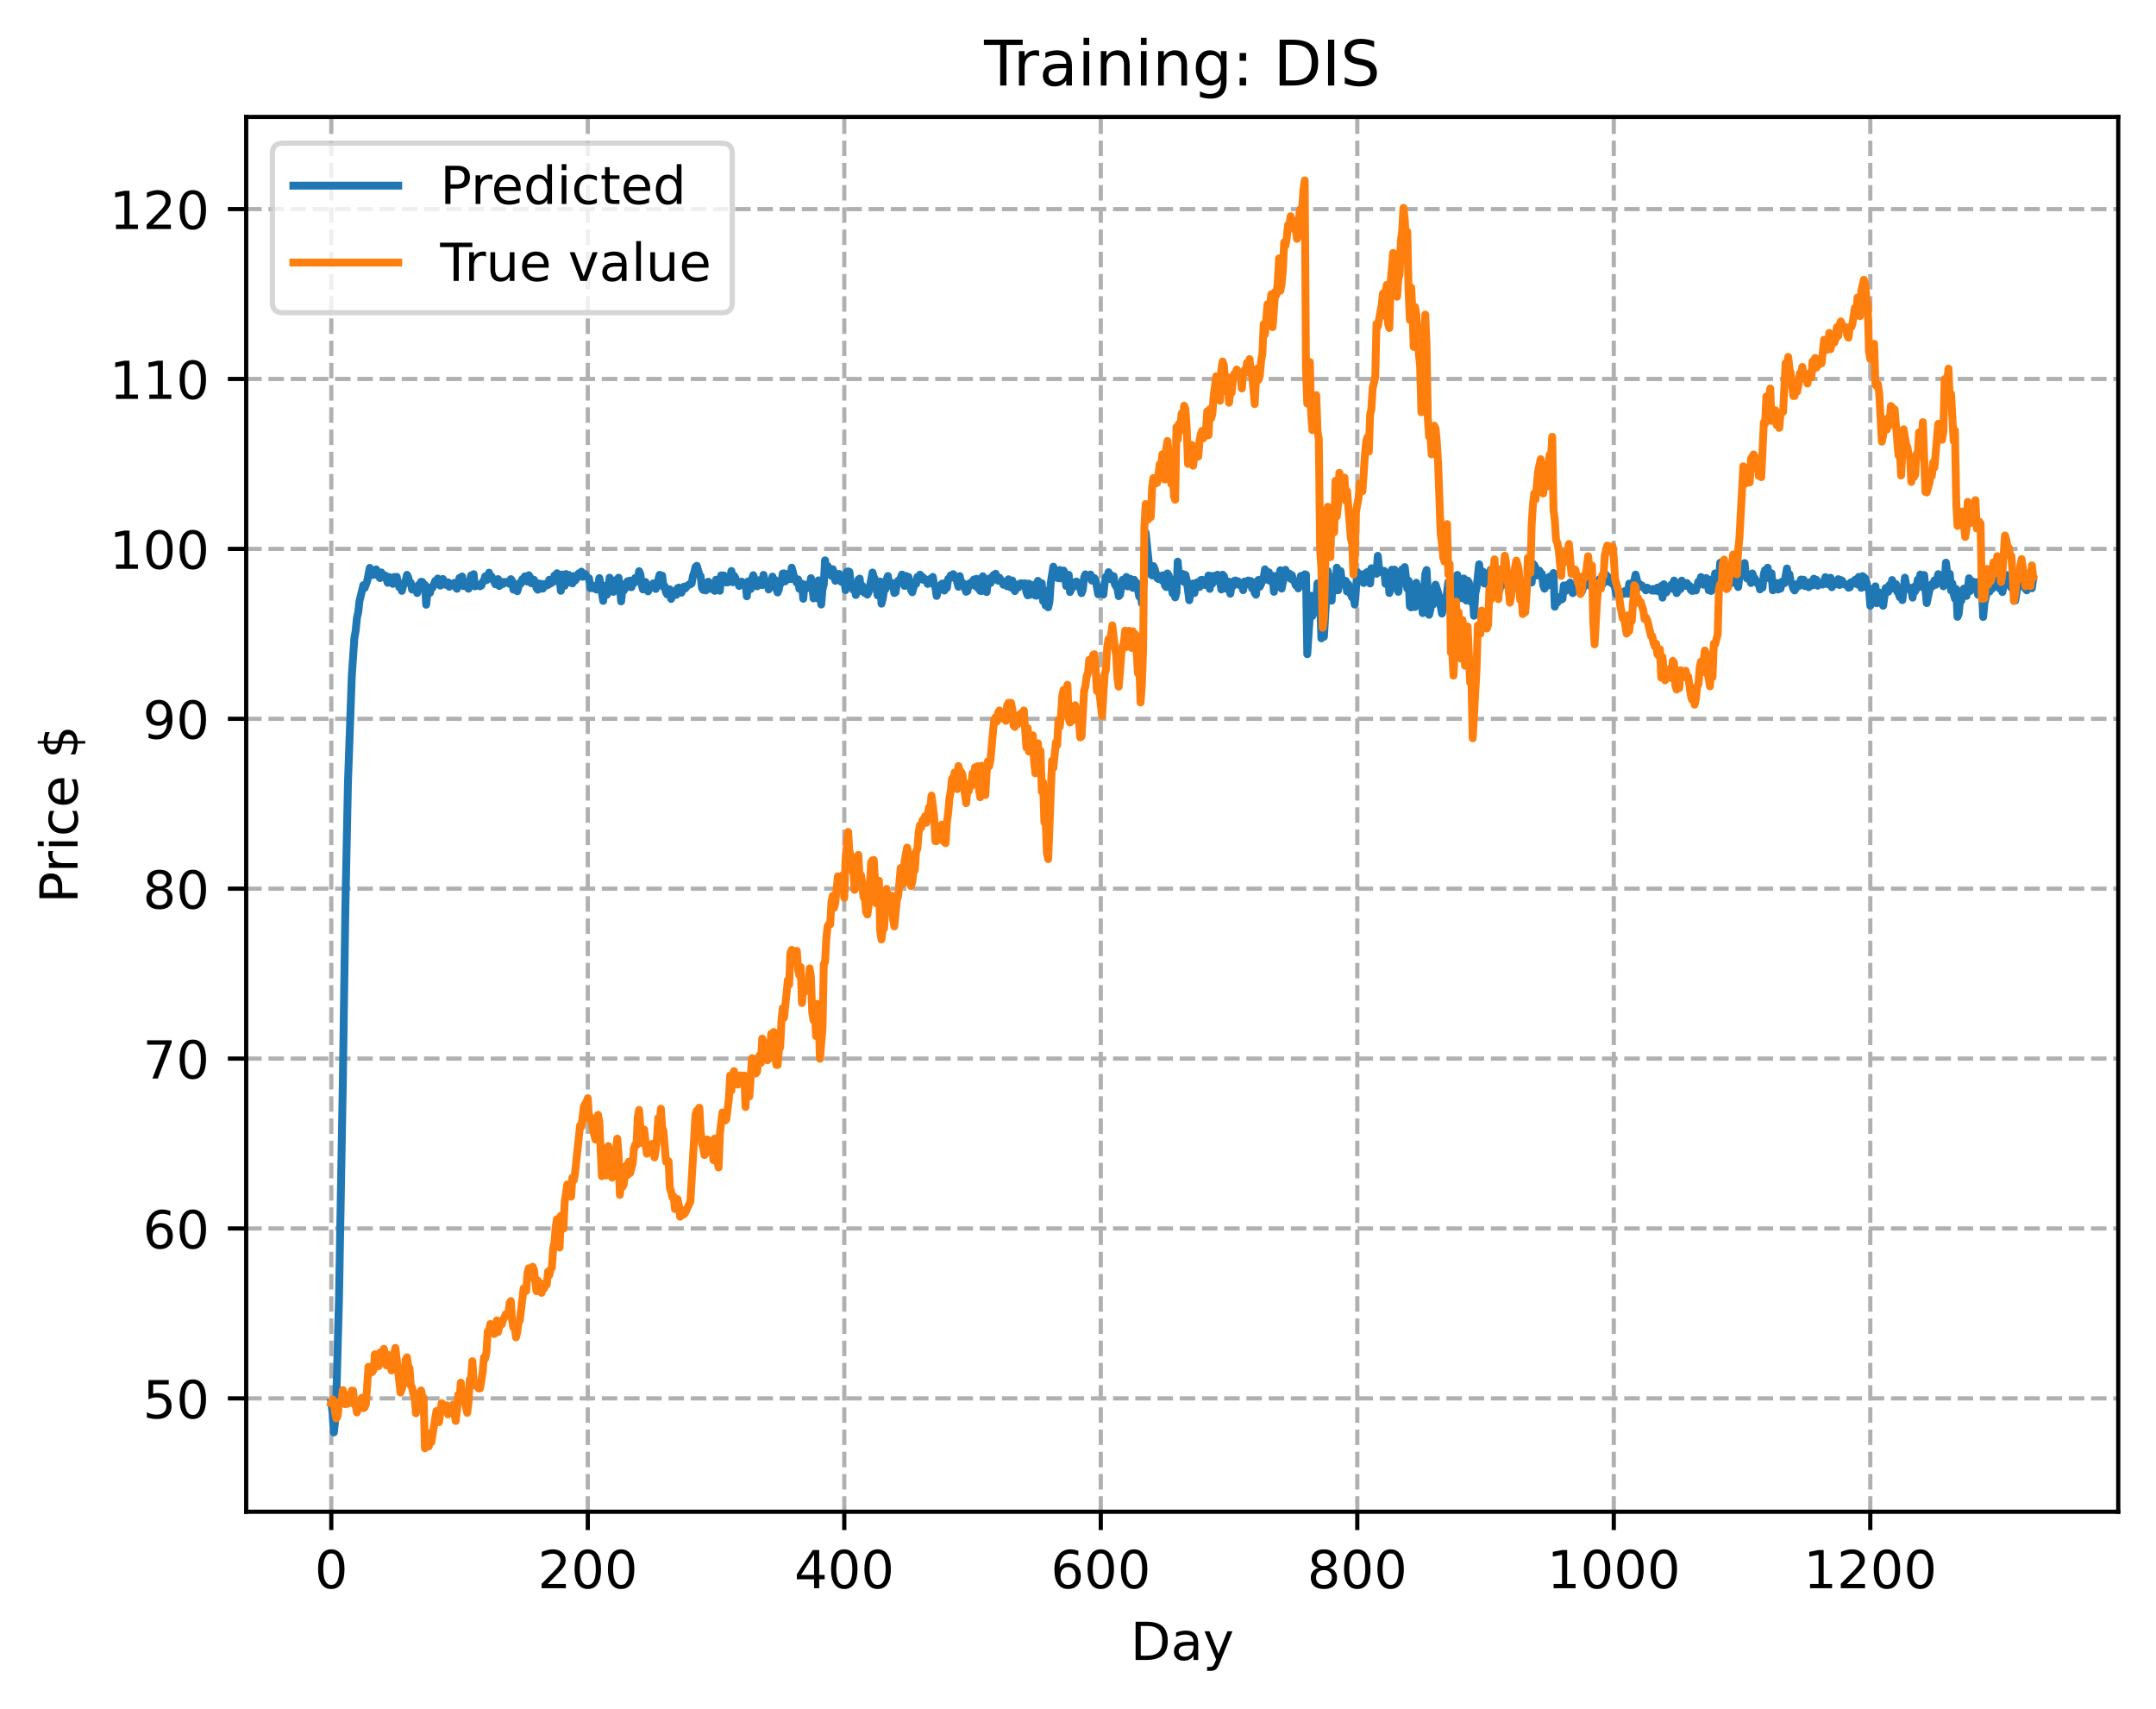 <?xml version="1.0" encoding="utf-8" standalone="no"?>
<!DOCTYPE svg PUBLIC "-//W3C//DTD SVG 1.1//EN"
  "http://www.w3.org/Graphics/SVG/1.1/DTD/svg11.dtd">
<!-- Created with matplotlib (https://matplotlib.org/) -->
<svg height="325.986pt" version="1.1" viewBox="0 0 411.286 325.986" width="411.286pt" xmlns="http://www.w3.org/2000/svg" xmlns:xlink="http://www.w3.org/1999/xlink">
 <defs>
  <style type="text/css">
*{stroke-linecap:butt;stroke-linejoin:round;}
  </style>
 </defs>
 <g id="figure_1">
  <g id="patch_1">
   <path d="M 0 325.986 
L 411.286 325.986 
L 411.286 0 
L 0 0 
z
" style="fill:#ffffff;"/>
  </g>
  <g id="axes_1">
   <g id="patch_2">
    <path d="M 46.966 288.43 
L 404.086 288.43 
L 404.086 22.318 
L 46.966 22.318 
z
" style="fill:#ffffff;"/>
   </g>
   <g id="matplotlib.axis_1">
    <g id="xtick_1">
     <g id="line2d_1">
      <path clip-path="url(#p558973abbf)" d="M 63.198 288.43 
L 63.198 22.318 
" style="fill:none;stroke:#b0b0b0;stroke-dasharray:2.96,1.28;stroke-dashoffset:0;stroke-width:0.8;"/>
     </g>
     <g id="line2d_2">
      <defs>
       <path d="M 0 0 
L 0 3.5 
" id="m9e426e63d3" style="stroke:#000000;stroke-width:0.8;"/>
      </defs>
      <g>
       <use style="stroke:#000000;stroke-width:0.8;" x="63.198" xlink:href="#m9e426e63d3" y="288.43"/>
      </g>
     </g>
     <g id="text_1">
      <!-- 0 -->
      <defs>
       <path d="M 31.781 66.406 
Q 24.172 66.406 20.328 58.906 
Q 16.5 51.422 16.5 36.375 
Q 16.5 21.391 20.328 13.891 
Q 24.172 6.391 31.781 6.391 
Q 39.453 6.391 43.281 13.891 
Q 47.125 21.391 47.125 36.375 
Q 47.125 51.422 43.281 58.906 
Q 39.453 66.406 31.781 66.406 
z
M 31.781 74.219 
Q 44.047 74.219 50.516 64.516 
Q 56.984 54.828 56.984 36.375 
Q 56.984 17.969 50.516 8.266 
Q 44.047 -1.422 31.781 -1.422 
Q 19.531 -1.422 13.062 8.266 
Q 6.594 17.969 6.594 36.375 
Q 6.594 54.828 13.062 64.516 
Q 19.531 74.219 31.781 74.219 
z
" id="DejaVuSans-48"/>
      </defs>
      <g transform="translate(60.017 303.029)scale(0.1 -0.1)">
       <use xlink:href="#DejaVuSans-48"/>
      </g>
     </g>
    </g>
    <g id="xtick_2">
     <g id="line2d_3">
      <path clip-path="url(#p558973abbf)" d="M 112.129 288.43 
L 112.129 22.318 
" style="fill:none;stroke:#b0b0b0;stroke-dasharray:2.96,1.28;stroke-dashoffset:0;stroke-width:0.8;"/>
     </g>
     <g id="line2d_4">
      <g>
       <use style="stroke:#000000;stroke-width:0.8;" x="112.129" xlink:href="#m9e426e63d3" y="288.43"/>
      </g>
     </g>
     <g id="text_2">
      <!-- 200 -->
      <defs>
       <path d="M 19.188 8.297 
L 53.609 8.297 
L 53.609 0 
L 7.328 0 
L 7.328 8.297 
Q 12.938 14.109 22.625 23.891 
Q 32.328 33.688 34.812 36.531 
Q 39.547 41.844 41.422 45.531 
Q 43.312 49.219 43.312 52.781 
Q 43.312 58.594 39.234 62.25 
Q 35.156 65.922 28.609 65.922 
Q 23.969 65.922 18.812 64.312 
Q 13.672 62.703 7.812 59.422 
L 7.812 69.391 
Q 13.766 71.781 18.938 73 
Q 24.125 74.219 28.422 74.219 
Q 39.75 74.219 46.484 68.547 
Q 53.219 62.891 53.219 53.422 
Q 53.219 48.922 51.531 44.891 
Q 49.859 40.875 45.406 35.406 
Q 44.188 33.984 37.641 27.219 
Q 31.109 20.453 19.188 8.297 
z
" id="DejaVuSans-50"/>
      </defs>
      <g transform="translate(102.585 303.029)scale(0.1 -0.1)">
       <use xlink:href="#DejaVuSans-50"/>
       <use x="63.623" xlink:href="#DejaVuSans-48"/>
       <use x="127.246" xlink:href="#DejaVuSans-48"/>
      </g>
     </g>
    </g>
    <g id="xtick_3">
     <g id="line2d_5">
      <path clip-path="url(#p558973abbf)" d="M 161.06 288.43 
L 161.06 22.318 
" style="fill:none;stroke:#b0b0b0;stroke-dasharray:2.96,1.28;stroke-dashoffset:0;stroke-width:0.8;"/>
     </g>
     <g id="line2d_6">
      <g>
       <use style="stroke:#000000;stroke-width:0.8;" x="161.06" xlink:href="#m9e426e63d3" y="288.43"/>
      </g>
     </g>
     <g id="text_3">
      <!-- 400 -->
      <defs>
       <path d="M 37.797 64.312 
L 12.891 25.391 
L 37.797 25.391 
z
M 35.203 72.906 
L 47.609 72.906 
L 47.609 25.391 
L 58.016 25.391 
L 58.016 17.188 
L 47.609 17.188 
L 47.609 0 
L 37.797 0 
L 37.797 17.188 
L 4.891 17.188 
L 4.891 26.703 
z
" id="DejaVuSans-52"/>
      </defs>
      <g transform="translate(151.516 303.029)scale(0.1 -0.1)">
       <use xlink:href="#DejaVuSans-52"/>
       <use x="63.623" xlink:href="#DejaVuSans-48"/>
       <use x="127.246" xlink:href="#DejaVuSans-48"/>
      </g>
     </g>
    </g>
    <g id="xtick_4">
     <g id="line2d_7">
      <path clip-path="url(#p558973abbf)" d="M 209.99 288.43 
L 209.99 22.318 
" style="fill:none;stroke:#b0b0b0;stroke-dasharray:2.96,1.28;stroke-dashoffset:0;stroke-width:0.8;"/>
     </g>
     <g id="line2d_8">
      <g>
       <use style="stroke:#000000;stroke-width:0.8;" x="209.99" xlink:href="#m9e426e63d3" y="288.43"/>
      </g>
     </g>
     <g id="text_4">
      <!-- 600 -->
      <defs>
       <path d="M 33.016 40.375 
Q 26.375 40.375 22.484 35.828 
Q 18.609 31.297 18.609 23.391 
Q 18.609 15.531 22.484 10.953 
Q 26.375 6.391 33.016 6.391 
Q 39.656 6.391 43.531 10.953 
Q 47.406 15.531 47.406 23.391 
Q 47.406 31.297 43.531 35.828 
Q 39.656 40.375 33.016 40.375 
z
M 52.594 71.297 
L 52.594 62.312 
Q 48.875 64.062 45.094 64.984 
Q 41.312 65.922 37.594 65.922 
Q 27.828 65.922 22.672 59.328 
Q 17.531 52.734 16.797 39.406 
Q 19.672 43.656 24.016 45.922 
Q 28.375 48.188 33.594 48.188 
Q 44.578 48.188 50.953 41.516 
Q 57.328 34.859 57.328 23.391 
Q 57.328 12.156 50.688 5.359 
Q 44.047 -1.422 33.016 -1.422 
Q 20.359 -1.422 13.672 8.266 
Q 6.984 17.969 6.984 36.375 
Q 6.984 53.656 15.188 63.938 
Q 23.391 74.219 37.203 74.219 
Q 40.922 74.219 44.703 73.484 
Q 48.484 72.75 52.594 71.297 
z
" id="DejaVuSans-54"/>
      </defs>
      <g transform="translate(200.446 303.029)scale(0.1 -0.1)">
       <use xlink:href="#DejaVuSans-54"/>
       <use x="63.623" xlink:href="#DejaVuSans-48"/>
       <use x="127.246" xlink:href="#DejaVuSans-48"/>
      </g>
     </g>
    </g>
    <g id="xtick_5">
     <g id="line2d_9">
      <path clip-path="url(#p558973abbf)" d="M 258.921 288.43 
L 258.921 22.318 
" style="fill:none;stroke:#b0b0b0;stroke-dasharray:2.96,1.28;stroke-dashoffset:0;stroke-width:0.8;"/>
     </g>
     <g id="line2d_10">
      <g>
       <use style="stroke:#000000;stroke-width:0.8;" x="258.921" xlink:href="#m9e426e63d3" y="288.43"/>
      </g>
     </g>
     <g id="text_5">
      <!-- 800 -->
      <defs>
       <path d="M 31.781 34.625 
Q 24.75 34.625 20.719 30.859 
Q 16.703 27.094 16.703 20.516 
Q 16.703 13.922 20.719 10.156 
Q 24.75 6.391 31.781 6.391 
Q 38.812 6.391 42.859 10.172 
Q 46.922 13.969 46.922 20.516 
Q 46.922 27.094 42.891 30.859 
Q 38.875 34.625 31.781 34.625 
z
M 21.922 38.812 
Q 15.578 40.375 12.031 44.719 
Q 8.5 49.078 8.5 55.328 
Q 8.5 64.062 14.719 69.141 
Q 20.953 74.219 31.781 74.219 
Q 42.672 74.219 48.875 69.141 
Q 55.078 64.062 55.078 55.328 
Q 55.078 49.078 51.531 44.719 
Q 48 40.375 41.703 38.812 
Q 48.828 37.156 52.797 32.312 
Q 56.781 27.484 56.781 20.516 
Q 56.781 9.906 50.312 4.234 
Q 43.844 -1.422 31.781 -1.422 
Q 19.734 -1.422 13.25 4.234 
Q 6.781 9.906 6.781 20.516 
Q 6.781 27.484 10.781 32.312 
Q 14.797 37.156 21.922 38.812 
z
M 18.312 54.391 
Q 18.312 48.734 21.844 45.562 
Q 25.391 42.391 31.781 42.391 
Q 38.141 42.391 41.719 45.562 
Q 45.312 48.734 45.312 54.391 
Q 45.312 60.062 41.719 63.234 
Q 38.141 66.406 31.781 66.406 
Q 25.391 66.406 21.844 63.234 
Q 18.312 60.062 18.312 54.391 
z
" id="DejaVuSans-56"/>
      </defs>
      <g transform="translate(249.377 303.029)scale(0.1 -0.1)">
       <use xlink:href="#DejaVuSans-56"/>
       <use x="63.623" xlink:href="#DejaVuSans-48"/>
       <use x="127.246" xlink:href="#DejaVuSans-48"/>
      </g>
     </g>
    </g>
    <g id="xtick_6">
     <g id="line2d_11">
      <path clip-path="url(#p558973abbf)" d="M 307.851 288.43 
L 307.851 22.318 
" style="fill:none;stroke:#b0b0b0;stroke-dasharray:2.96,1.28;stroke-dashoffset:0;stroke-width:0.8;"/>
     </g>
     <g id="line2d_12">
      <g>
       <use style="stroke:#000000;stroke-width:0.8;" x="307.851" xlink:href="#m9e426e63d3" y="288.43"/>
      </g>
     </g>
     <g id="text_6">
      <!-- 1000 -->
      <defs>
       <path d="M 12.406 8.297 
L 28.516 8.297 
L 28.516 63.922 
L 10.984 60.406 
L 10.984 69.391 
L 28.422 72.906 
L 38.281 72.906 
L 38.281 8.297 
L 54.391 8.297 
L 54.391 0 
L 12.406 0 
z
" id="DejaVuSans-49"/>
      </defs>
      <g transform="translate(295.126 303.029)scale(0.1 -0.1)">
       <use xlink:href="#DejaVuSans-49"/>
       <use x="63.623" xlink:href="#DejaVuSans-48"/>
       <use x="127.246" xlink:href="#DejaVuSans-48"/>
       <use x="190.869" xlink:href="#DejaVuSans-48"/>
      </g>
     </g>
    </g>
    <g id="xtick_7">
     <g id="line2d_13">
      <path clip-path="url(#p558973abbf)" d="M 356.782 288.43 
L 356.782 22.318 
" style="fill:none;stroke:#b0b0b0;stroke-dasharray:2.96,1.28;stroke-dashoffset:0;stroke-width:0.8;"/>
     </g>
     <g id="line2d_14">
      <g>
       <use style="stroke:#000000;stroke-width:0.8;" x="356.782" xlink:href="#m9e426e63d3" y="288.43"/>
      </g>
     </g>
     <g id="text_7">
      <!-- 1200 -->
      <g transform="translate(344.057 303.029)scale(0.1 -0.1)">
       <use xlink:href="#DejaVuSans-49"/>
       <use x="63.623" xlink:href="#DejaVuSans-50"/>
       <use x="127.246" xlink:href="#DejaVuSans-48"/>
       <use x="190.869" xlink:href="#DejaVuSans-48"/>
      </g>
     </g>
    </g>
    <g id="text_8">
     <!-- Day -->
     <defs>
      <path d="M 19.672 64.797 
L 19.672 8.109 
L 31.594 8.109 
Q 46.688 8.109 53.688 14.938 
Q 60.688 21.781 60.688 36.531 
Q 60.688 51.172 53.688 57.984 
Q 46.688 64.797 31.594 64.797 
z
M 9.812 72.906 
L 30.078 72.906 
Q 51.266 72.906 61.172 64.094 
Q 71.094 55.281 71.094 36.531 
Q 71.094 17.672 61.125 8.828 
Q 51.172 0 30.078 0 
L 9.812 0 
z
" id="DejaVuSans-68"/>
      <path d="M 34.281 27.484 
Q 23.391 27.484 19.188 25 
Q 14.984 22.516 14.984 16.5 
Q 14.984 11.719 18.141 8.906 
Q 21.297 6.109 26.703 6.109 
Q 34.188 6.109 38.703 11.406 
Q 43.219 16.703 43.219 25.484 
L 43.219 27.484 
z
M 52.203 31.203 
L 52.203 0 
L 43.219 0 
L 43.219 8.297 
Q 40.141 3.328 35.547 0.953 
Q 30.953 -1.422 24.312 -1.422 
Q 15.922 -1.422 10.953 3.297 
Q 6 8.016 6 15.922 
Q 6 25.141 12.172 29.828 
Q 18.359 34.516 30.609 34.516 
L 43.219 34.516 
L 43.219 35.406 
Q 43.219 41.609 39.141 45 
Q 35.062 48.391 27.688 48.391 
Q 23 48.391 18.547 47.266 
Q 14.109 46.141 10.016 43.891 
L 10.016 52.203 
Q 14.938 54.109 19.578 55.047 
Q 24.219 56 28.609 56 
Q 40.484 56 46.344 49.844 
Q 52.203 43.703 52.203 31.203 
z
" id="DejaVuSans-97"/>
      <path d="M 32.172 -5.078 
Q 28.375 -14.844 24.75 -17.812 
Q 21.141 -20.797 15.094 -20.797 
L 7.906 -20.797 
L 7.906 -13.281 
L 13.188 -13.281 
Q 16.891 -13.281 18.938 -11.516 
Q 21 -9.766 23.484 -3.219 
L 25.094 0.875 
L 2.984 54.688 
L 12.5 54.688 
L 29.594 11.922 
L 46.688 54.688 
L 56.203 54.688 
z
" id="DejaVuSans-121"/>
     </defs>
     <g transform="translate(215.652 316.707)scale(0.1 -0.1)">
      <use xlink:href="#DejaVuSans-68"/>
      <use x="77.002" xlink:href="#DejaVuSans-97"/>
      <use x="138.281" xlink:href="#DejaVuSans-121"/>
     </g>
    </g>
   </g>
   <g id="matplotlib.axis_2">
    <g id="ytick_1">
     <g id="line2d_15">
      <path clip-path="url(#p558973abbf)" d="M 46.966 266.804 
L 404.086 266.804 
" style="fill:none;stroke:#b0b0b0;stroke-dasharray:2.96,1.28;stroke-dashoffset:0;stroke-width:0.8;"/>
     </g>
     <g id="line2d_16">
      <defs>
       <path d="M 0 0 
L -3.5 0 
" id="m0e545d8a20" style="stroke:#000000;stroke-width:0.8;"/>
      </defs>
      <g>
       <use style="stroke:#000000;stroke-width:0.8;" x="46.966" xlink:href="#m0e545d8a20" y="266.804"/>
      </g>
     </g>
     <g id="text_9">
      <!-- 50 -->
      <defs>
       <path d="M 10.797 72.906 
L 49.516 72.906 
L 49.516 64.594 
L 19.828 64.594 
L 19.828 46.734 
Q 21.969 47.469 24.109 47.828 
Q 26.266 48.188 28.422 48.188 
Q 40.625 48.188 47.75 41.5 
Q 54.891 34.812 54.891 23.391 
Q 54.891 11.625 47.562 5.094 
Q 40.234 -1.422 26.906 -1.422 
Q 22.312 -1.422 17.547 -0.641 
Q 12.797 0.141 7.719 1.703 
L 7.719 11.625 
Q 12.109 9.234 16.797 8.062 
Q 21.484 6.891 26.703 6.891 
Q 35.156 6.891 40.078 11.328 
Q 45.016 15.766 45.016 23.391 
Q 45.016 31 40.078 35.438 
Q 35.156 39.891 26.703 39.891 
Q 22.75 39.891 18.812 39.016 
Q 14.891 38.141 10.797 36.281 
z
" id="DejaVuSans-53"/>
      </defs>
      <g transform="translate(27.241 270.603)scale(0.1 -0.1)">
       <use xlink:href="#DejaVuSans-53"/>
       <use x="63.623" xlink:href="#DejaVuSans-48"/>
      </g>
     </g>
    </g>
    <g id="ytick_2">
     <g id="line2d_17">
      <path clip-path="url(#p558973abbf)" d="M 46.966 234.388 
L 404.086 234.388 
" style="fill:none;stroke:#b0b0b0;stroke-dasharray:2.96,1.28;stroke-dashoffset:0;stroke-width:0.8;"/>
     </g>
     <g id="line2d_18">
      <g>
       <use style="stroke:#000000;stroke-width:0.8;" x="46.966" xlink:href="#m0e545d8a20" y="234.388"/>
      </g>
     </g>
     <g id="text_10">
      <!-- 60 -->
      <g transform="translate(27.241 238.187)scale(0.1 -0.1)">
       <use xlink:href="#DejaVuSans-54"/>
       <use x="63.623" xlink:href="#DejaVuSans-48"/>
      </g>
     </g>
    </g>
    <g id="ytick_3">
     <g id="line2d_19">
      <path clip-path="url(#p558973abbf)" d="M 46.966 201.972 
L 404.086 201.972 
" style="fill:none;stroke:#b0b0b0;stroke-dasharray:2.96,1.28;stroke-dashoffset:0;stroke-width:0.8;"/>
     </g>
     <g id="line2d_20">
      <g>
       <use style="stroke:#000000;stroke-width:0.8;" x="46.966" xlink:href="#m0e545d8a20" y="201.972"/>
      </g>
     </g>
     <g id="text_11">
      <!-- 70 -->
      <defs>
       <path d="M 8.203 72.906 
L 55.078 72.906 
L 55.078 68.703 
L 28.609 0 
L 18.312 0 
L 43.219 64.594 
L 8.203 64.594 
z
" id="DejaVuSans-55"/>
      </defs>
      <g transform="translate(27.241 205.771)scale(0.1 -0.1)">
       <use xlink:href="#DejaVuSans-55"/>
       <use x="63.623" xlink:href="#DejaVuSans-48"/>
      </g>
     </g>
    </g>
    <g id="ytick_4">
     <g id="line2d_21">
      <path clip-path="url(#p558973abbf)" d="M 46.966 169.556 
L 404.086 169.556 
" style="fill:none;stroke:#b0b0b0;stroke-dasharray:2.96,1.28;stroke-dashoffset:0;stroke-width:0.8;"/>
     </g>
     <g id="line2d_22">
      <g>
       <use style="stroke:#000000;stroke-width:0.8;" x="46.966" xlink:href="#m0e545d8a20" y="169.556"/>
      </g>
     </g>
     <g id="text_12">
      <!-- 80 -->
      <g transform="translate(27.241 173.355)scale(0.1 -0.1)">
       <use xlink:href="#DejaVuSans-56"/>
       <use x="63.623" xlink:href="#DejaVuSans-48"/>
      </g>
     </g>
    </g>
    <g id="ytick_5">
     <g id="line2d_23">
      <path clip-path="url(#p558973abbf)" d="M 46.966 137.14 
L 404.086 137.14 
" style="fill:none;stroke:#b0b0b0;stroke-dasharray:2.96,1.28;stroke-dashoffset:0;stroke-width:0.8;"/>
     </g>
     <g id="line2d_24">
      <g>
       <use style="stroke:#000000;stroke-width:0.8;" x="46.966" xlink:href="#m0e545d8a20" y="137.14"/>
      </g>
     </g>
     <g id="text_13">
      <!-- 90 -->
      <defs>
       <path d="M 10.984 1.516 
L 10.984 10.5 
Q 14.703 8.734 18.5 7.812 
Q 22.312 6.891 25.984 6.891 
Q 35.75 6.891 40.891 13.453 
Q 46.047 20.016 46.781 33.406 
Q 43.953 29.203 39.594 26.953 
Q 35.25 24.703 29.984 24.703 
Q 19.047 24.703 12.672 31.312 
Q 6.297 37.938 6.297 49.422 
Q 6.297 60.641 12.938 67.422 
Q 19.578 74.219 30.609 74.219 
Q 43.266 74.219 49.922 64.516 
Q 56.594 54.828 56.594 36.375 
Q 56.594 19.141 48.406 8.859 
Q 40.234 -1.422 26.422 -1.422 
Q 22.703 -1.422 18.891 -0.688 
Q 15.094 0.047 10.984 1.516 
z
M 30.609 32.422 
Q 37.25 32.422 41.125 36.953 
Q 45.016 41.5 45.016 49.422 
Q 45.016 57.281 41.125 61.844 
Q 37.25 66.406 30.609 66.406 
Q 23.969 66.406 20.094 61.844 
Q 16.219 57.281 16.219 49.422 
Q 16.219 41.5 20.094 36.953 
Q 23.969 32.422 30.609 32.422 
z
" id="DejaVuSans-57"/>
      </defs>
      <g transform="translate(27.241 140.939)scale(0.1 -0.1)">
       <use xlink:href="#DejaVuSans-57"/>
       <use x="63.623" xlink:href="#DejaVuSans-48"/>
      </g>
     </g>
    </g>
    <g id="ytick_6">
     <g id="line2d_25">
      <path clip-path="url(#p558973abbf)" d="M 46.966 104.724 
L 404.086 104.724 
" style="fill:none;stroke:#b0b0b0;stroke-dasharray:2.96,1.28;stroke-dashoffset:0;stroke-width:0.8;"/>
     </g>
     <g id="line2d_26">
      <g>
       <use style="stroke:#000000;stroke-width:0.8;" x="46.966" xlink:href="#m0e545d8a20" y="104.724"/>
      </g>
     </g>
     <g id="text_14">
      <!-- 100 -->
      <g transform="translate(20.878 108.523)scale(0.1 -0.1)">
       <use xlink:href="#DejaVuSans-49"/>
       <use x="63.623" xlink:href="#DejaVuSans-48"/>
       <use x="127.246" xlink:href="#DejaVuSans-48"/>
      </g>
     </g>
    </g>
    <g id="ytick_7">
     <g id="line2d_27">
      <path clip-path="url(#p558973abbf)" d="M 46.966 72.308 
L 404.086 72.308 
" style="fill:none;stroke:#b0b0b0;stroke-dasharray:2.96,1.28;stroke-dashoffset:0;stroke-width:0.8;"/>
     </g>
     <g id="line2d_28">
      <g>
       <use style="stroke:#000000;stroke-width:0.8;" x="46.966" xlink:href="#m0e545d8a20" y="72.308"/>
      </g>
     </g>
     <g id="text_15">
      <!-- 110 -->
      <g transform="translate(20.878 76.108)scale(0.1 -0.1)">
       <use xlink:href="#DejaVuSans-49"/>
       <use x="63.623" xlink:href="#DejaVuSans-49"/>
       <use x="127.246" xlink:href="#DejaVuSans-48"/>
      </g>
     </g>
    </g>
    <g id="ytick_8">
     <g id="line2d_29">
      <path clip-path="url(#p558973abbf)" d="M 46.966 39.892 
L 404.086 39.892 
" style="fill:none;stroke:#b0b0b0;stroke-dasharray:2.96,1.28;stroke-dashoffset:0;stroke-width:0.8;"/>
     </g>
     <g id="line2d_30">
      <g>
       <use style="stroke:#000000;stroke-width:0.8;" x="46.966" xlink:href="#m0e545d8a20" y="39.892"/>
      </g>
     </g>
     <g id="text_16">
      <!-- 120 -->
      <g transform="translate(20.878 43.692)scale(0.1 -0.1)">
       <use xlink:href="#DejaVuSans-49"/>
       <use x="63.623" xlink:href="#DejaVuSans-50"/>
       <use x="127.246" xlink:href="#DejaVuSans-48"/>
      </g>
     </g>
    </g>
    <g id="text_17">
     <!-- Price $ -->
     <defs>
      <path d="M 19.672 64.797 
L 19.672 37.406 
L 32.078 37.406 
Q 38.969 37.406 42.719 40.969 
Q 46.484 44.531 46.484 51.125 
Q 46.484 57.672 42.719 61.234 
Q 38.969 64.797 32.078 64.797 
z
M 9.812 72.906 
L 32.078 72.906 
Q 44.344 72.906 50.609 67.359 
Q 56.891 61.812 56.891 51.125 
Q 56.891 40.328 50.609 34.812 
Q 44.344 29.297 32.078 29.297 
L 19.672 29.297 
L 19.672 0 
L 9.812 0 
z
" id="DejaVuSans-80"/>
      <path d="M 41.109 46.297 
Q 39.594 47.172 37.812 47.578 
Q 36.031 48 33.891 48 
Q 26.266 48 22.188 43.047 
Q 18.109 38.094 18.109 28.812 
L 18.109 0 
L 9.078 0 
L 9.078 54.688 
L 18.109 54.688 
L 18.109 46.188 
Q 20.953 51.172 25.484 53.578 
Q 30.031 56 36.531 56 
Q 37.453 56 38.578 55.875 
Q 39.703 55.766 41.062 55.516 
z
" id="DejaVuSans-114"/>
      <path d="M 9.422 54.688 
L 18.406 54.688 
L 18.406 0 
L 9.422 0 
z
M 9.422 75.984 
L 18.406 75.984 
L 18.406 64.594 
L 9.422 64.594 
z
" id="DejaVuSans-105"/>
      <path d="M 48.781 52.594 
L 48.781 44.188 
Q 44.969 46.297 41.141 47.344 
Q 37.312 48.391 33.406 48.391 
Q 24.656 48.391 19.812 42.844 
Q 14.984 37.312 14.984 27.297 
Q 14.984 17.281 19.812 11.734 
Q 24.656 6.203 33.406 6.203 
Q 37.312 6.203 41.141 7.25 
Q 44.969 8.297 48.781 10.406 
L 48.781 2.094 
Q 45.016 0.344 40.984 -0.531 
Q 36.969 -1.422 32.422 -1.422 
Q 20.062 -1.422 12.781 6.344 
Q 5.516 14.109 5.516 27.297 
Q 5.516 40.672 12.859 48.328 
Q 20.219 56 33.016 56 
Q 37.156 56 41.109 55.141 
Q 45.062 54.297 48.781 52.594 
z
" id="DejaVuSans-99"/>
      <path d="M 56.203 29.594 
L 56.203 25.203 
L 14.891 25.203 
Q 15.484 15.922 20.484 11.062 
Q 25.484 6.203 34.422 6.203 
Q 39.594 6.203 44.453 7.469 
Q 49.312 8.734 54.109 11.281 
L 54.109 2.781 
Q 49.266 0.734 44.188 -0.344 
Q 39.109 -1.422 33.891 -1.422 
Q 20.797 -1.422 13.156 6.188 
Q 5.516 13.812 5.516 26.812 
Q 5.516 40.234 12.766 48.109 
Q 20.016 56 32.328 56 
Q 43.359 56 49.781 48.891 
Q 56.203 41.797 56.203 29.594 
z
M 47.219 32.234 
Q 47.125 39.594 43.094 43.984 
Q 39.062 48.391 32.422 48.391 
Q 24.906 48.391 20.391 44.141 
Q 15.875 39.891 15.188 32.172 
z
" id="DejaVuSans-101"/>
      <path id="DejaVuSans-32"/>
      <path d="M 33.797 -14.703 
L 28.906 -14.703 
L 28.859 0 
Q 23.734 0.094 18.609 1.188 
Q 13.484 2.297 8.297 4.5 
L 8.297 13.281 
Q 13.281 10.156 18.375 8.562 
Q 23.484 6.984 28.906 6.938 
L 28.906 29.203 
Q 18.109 30.953 13.203 35.156 
Q 8.297 39.359 8.297 46.688 
Q 8.297 54.641 13.625 59.219 
Q 18.953 63.812 28.906 64.5 
L 28.906 75.984 
L 33.797 75.984 
L 33.797 64.656 
Q 38.328 64.453 42.578 63.688 
Q 46.828 62.938 50.875 61.625 
L 50.875 53.078 
Q 46.828 55.125 42.547 56.25 
Q 38.281 57.375 33.797 57.562 
L 33.797 36.719 
Q 44.875 35.016 50.094 30.609 
Q 55.328 26.219 55.328 18.609 
Q 55.328 10.359 49.781 5.594 
Q 44.234 0.828 33.797 0.094 
z
M 28.906 37.594 
L 28.906 57.625 
Q 23.25 56.984 20.266 54.391 
Q 17.281 51.812 17.281 47.516 
Q 17.281 43.312 20.031 40.969 
Q 22.797 38.625 28.906 37.594 
z
M 33.797 28.219 
L 33.797 7.078 
Q 39.984 7.906 43.141 10.594 
Q 46.297 13.281 46.297 17.672 
Q 46.297 21.969 43.281 24.5 
Q 40.281 27.047 33.797 28.219 
z
" id="DejaVuSans-36"/>
     </defs>
     <g transform="translate(14.798 172.342)rotate(-90)scale(0.1 -0.1)">
      <use xlink:href="#DejaVuSans-80"/>
      <use x="58.553" xlink:href="#DejaVuSans-114"/>
      <use x="99.666" xlink:href="#DejaVuSans-105"/>
      <use x="127.449" xlink:href="#DejaVuSans-99"/>
      <use x="182.43" xlink:href="#DejaVuSans-101"/>
      <use x="243.953" xlink:href="#DejaVuSans-32"/>
      <use x="275.74" xlink:href="#DejaVuSans-36"/>
     </g>
    </g>
   </g>
   <g id="line2d_31">
    <path clip-path="url(#p558973abbf)" d="M 63.198 267.58 
L 63.443 269.543 
L 63.688 273.305 
L 63.932 271.053 
L 64.177 265.931 
L 64.666 247.896 
L 65.4 206.452 
L 65.89 172.919 
L 66.379 149.291 
L 67.113 128.909 
L 67.602 121.74 
L 67.847 120.358 
L 68.091 117.888 
L 68.336 116.805 
L 68.581 114.646 
L 69.315 111.639 
L 69.559 112.181 
L 70.049 110.861 
L 70.538 108.354 
L 71.027 109.72 
L 71.517 109.631 
L 71.761 108.636 
L 72.006 109.576 
L 72.495 110.304 
L 72.74 109.213 
L 72.984 109.753 
L 73.229 109.826 
L 73.474 109.781 
L 73.963 111.203 
L 74.208 110.075 
L 74.452 110.76 
L 74.697 110.958 
L 74.942 111.409 
L 75.186 110.08 
L 75.431 110.271 
L 75.676 110.051 
L 76.165 112.036 
L 76.41 111.941 
L 76.654 112.74 
L 76.899 111.77 
L 77.144 111.392 
L 77.388 110.809 
L 77.633 109.677 
L 77.878 110.174 
L 78.122 111.164 
L 78.367 111.198 
L 78.611 112.496 
L 78.856 112.06 
L 79.101 112.315 
L 79.345 112.189 
L 79.59 113.158 
L 79.835 111.609 
L 80.079 111.598 
L 80.324 110.993 
L 80.569 111.032 
L 80.813 111.685 
L 81.058 111.582 
L 81.303 115.382 
L 81.547 113.134 
L 81.792 112.093 
L 82.037 113.094 
L 82.281 112.129 
L 82.526 112.112 
L 83.015 110.842 
L 83.26 110.865 
L 83.505 110.373 
L 83.994 111.737 
L 84.239 110.805 
L 84.483 110.464 
L 84.972 111.573 
L 85.217 111.456 
L 85.462 111.097 
L 85.706 111.961 
L 85.951 111.496 
L 86.196 111.467 
L 86.685 111.191 
L 86.93 112.012 
L 87.174 112.337 
L 87.664 110.263 
L 87.908 111.206 
L 88.153 109.986 
L 88.398 111.83 
L 88.887 111.663 
L 89.376 112.329 
L 89.866 109.787 
L 90.11 110.449 
L 90.355 109.545 
L 90.599 111.88 
L 91.333 111.597 
L 91.578 111.864 
L 91.823 111.728 
L 92.067 111.051 
L 92.312 110.752 
L 92.557 109.962 
L 92.801 110.7 
L 93.046 110.429 
L 93.291 109.26 
L 93.535 110.159 
L 93.78 109.989 
L 94.514 111.487 
L 94.759 111.323 
L 95.003 110.483 
L 95.248 111.818 
L 95.493 111.093 
L 95.737 111.002 
L 95.982 111.415 
L 96.227 111.036 
L 96.471 111.13 
L 96.716 111.016 
L 97.205 111.406 
L 97.45 110.495 
L 97.694 110.799 
L 97.939 112.495 
L 98.184 112.538 
L 98.428 112.062 
L 98.673 112.802 
L 99.162 111.178 
L 99.407 111.305 
L 99.652 110.484 
L 99.896 110.366 
L 100.141 109.95 
L 100.386 110.71 
L 100.63 110.972 
L 100.875 109.747 
L 101.12 110.133 
L 101.364 111.291 
L 101.854 110.613 
L 102.098 111.176 
L 102.343 112.202 
L 102.587 112.518 
L 102.832 111.321 
L 103.077 112.344 
L 103.321 111.405 
L 103.566 112.298 
L 103.811 111.452 
L 104.055 111.798 
L 104.3 111.3 
L 104.545 111.608 
L 104.789 110.606 
L 105.034 111.329 
L 105.279 110.932 
L 105.523 111.05 
L 105.768 109.793 
L 106.013 110.128 
L 106.257 109.365 
L 106.502 109.619 
L 106.747 110.244 
L 106.991 112.731 
L 107.236 109.612 
L 107.725 111.76 
L 107.97 109.526 
L 108.215 109.844 
L 108.459 109.678 
L 108.704 111.144 
L 108.948 111.016 
L 109.193 111.315 
L 109.438 109.889 
L 109.682 110.793 
L 109.927 110.492 
L 110.416 109.384 
L 110.661 109.843 
L 110.906 109.066 
L 111.15 110.05 
L 111.395 109.55 
L 111.64 109.536 
L 111.884 110.022 
L 112.374 110.338 
L 112.618 112.219 
L 112.863 111.592 
L 113.108 112.161 
L 113.842 112.495 
L 114.086 111.838 
L 114.331 110.295 
L 114.575 111.488 
L 115.065 114.651 
L 115.309 112.524 
L 115.554 111.736 
L 115.799 113.454 
L 116.043 112.685 
L 116.288 110.219 
L 116.533 112.331 
L 116.777 111.989 
L 117.022 112.932 
L 117.267 110.725 
L 117.511 111.921 
L 118.001 110.218 
L 118.245 112.031 
L 118.49 114.745 
L 118.735 112.382 
L 118.979 112.707 
L 119.224 112.213 
L 119.469 111.286 
L 119.713 110.899 
L 119.958 111.976 
L 120.203 110.772 
L 120.447 112.048 
L 120.692 111.348 
L 120.936 111.234 
L 121.181 110.258 
L 121.67 110.939 
L 121.915 108.977 
L 122.16 109.554 
L 122.404 111.553 
L 122.649 112.465 
L 123.138 111.038 
L 123.628 112.83 
L 124.117 111.844 
L 124.362 111.954 
L 124.606 111.307 
L 125.096 112.367 
L 125.83 109.669 
L 126.074 111.105 
L 126.319 109.825 
L 126.563 111.996 
L 126.808 111.837 
L 127.053 113.029 
L 127.297 113.436 
L 127.542 112.688 
L 127.787 112.442 
L 128.031 114.279 
L 128.276 113.495 
L 128.521 113.394 
L 128.765 112.812 
L 129.01 113.501 
L 129.255 112.228 
L 129.499 112.104 
L 129.989 113.099 
L 130.478 111.925 
L 130.723 112.27 
L 131.212 111.687 
L 131.457 111.502 
L 131.701 111.494 
L 131.946 111.321 
L 132.191 109.881 
L 132.435 109.237 
L 132.68 108.183 
L 132.924 107.948 
L 133.414 109.613 
L 133.658 109.951 
L 133.903 112.162 
L 134.148 112.559 
L 134.392 112.419 
L 134.637 112.663 
L 134.882 112.102 
L 135.126 110.981 
L 135.371 111.407 
L 135.616 112.369 
L 135.86 111.572 
L 136.105 111.595 
L 136.35 112.731 
L 136.594 110.598 
L 136.839 112.08 
L 137.084 112.577 
L 137.328 112.712 
L 137.573 109.773 
L 137.818 109.935 
L 138.062 109.778 
L 138.307 110.926 
L 138.551 111.135 
L 138.796 111.135 
L 139.041 110.33 
L 139.285 110.245 
L 139.53 108.94 
L 139.775 111.096 
L 140.019 109.834 
L 140.264 110.221 
L 140.509 110.959 
L 140.753 111.15 
L 140.998 111.802 
L 141.487 110.97 
L 141.732 111.485 
L 142.221 111.273 
L 142.466 113.775 
L 142.711 110.922 
L 143.2 112.398 
L 143.445 110.519 
L 143.689 109.746 
L 144.423 111.874 
L 144.668 111.557 
L 144.912 110.674 
L 145.157 110.755 
L 145.402 111.642 
L 145.646 109.679 
L 145.891 111.044 
L 146.136 111.404 
L 146.38 110.914 
L 146.625 112.469 
L 147.114 111.491 
L 147.359 110.007 
L 147.604 111.177 
L 147.848 110.637 
L 148.093 112.343 
L 148.338 113.046 
L 148.582 112.448 
L 148.827 111.068 
L 149.072 111.239 
L 149.316 109.425 
L 149.561 109.395 
L 149.806 110.917 
L 150.05 109.842 
L 150.295 109.766 
L 150.539 109.398 
L 150.784 110.497 
L 151.029 108.311 
L 151.518 110.165 
L 152.007 111.216 
L 152.252 110.541 
L 152.497 112.345 
L 152.741 112.273 
L 152.986 111.352 
L 153.231 114.248 
L 153.475 111.526 
L 153.72 112.016 
L 153.965 111.982 
L 154.209 112.172 
L 154.454 111.695 
L 154.699 110.309 
L 154.943 111.599 
L 155.188 114.172 
L 155.433 113.609 
L 155.677 112.136 
L 155.922 114.159 
L 156.166 110.722 
L 156.411 112.199 
L 156.656 115.343 
L 156.9 112.388 
L 157.145 111.513 
L 157.39 106.908 
L 157.634 108.96 
L 157.879 107.992 
L 158.124 108.352 
L 158.613 109.882 
L 158.858 108.599 
L 159.102 109.22 
L 159.347 110.816 
L 159.592 110.404 
L 159.836 109.538 
L 160.081 109.502 
L 160.326 110.84 
L 160.57 111.054 
L 160.815 110.608 
L 161.06 110.505 
L 161.304 112.583 
L 161.549 109.098 
L 161.794 109.013 
L 162.038 109.095 
L 162.283 111.35 
L 162.527 111.431 
L 162.772 112.549 
L 163.017 111.621 
L 163.261 113.527 
L 163.506 112.486 
L 163.751 110.565 
L 163.995 110.39 
L 164.24 112.769 
L 164.485 111.751 
L 164.974 113.16 
L 165.219 112.469 
L 165.463 113.454 
L 165.708 112.944 
L 166.197 110.59 
L 166.442 109.232 
L 166.687 110.127 
L 166.931 110.552 
L 167.421 113.602 
L 167.91 110.957 
L 168.154 115.181 
L 168.399 114.209 
L 168.644 112.593 
L 168.888 112.448 
L 169.133 110.627 
L 169.378 109.901 
L 169.622 111.781 
L 169.867 111.13 
L 170.356 111.286 
L 170.601 113.149 
L 170.846 113.008 
L 171.09 111.416 
L 171.335 110.783 
L 171.58 110.919 
L 172.069 109.617 
L 172.558 111.797 
L 172.803 109.883 
L 173.048 110.182 
L 173.292 110.05 
L 173.537 111.003 
L 173.782 112.564 
L 174.026 113.005 
L 174.515 111.175 
L 174.76 111.405 
L 175.005 110.077 
L 175.249 110.546 
L 175.494 109.642 
L 175.739 109.855 
L 175.983 110.602 
L 176.228 110.275 
L 176.473 110.733 
L 176.717 110.612 
L 176.962 111.416 
L 177.451 110.454 
L 177.696 111.094 
L 177.941 110.068 
L 178.185 111.6 
L 178.43 111.99 
L 178.675 113.704 
L 179.164 111.798 
L 179.409 112.054 
L 179.653 111.386 
L 179.898 111.313 
L 180.142 112.679 
L 180.387 112.263 
L 180.632 112.177 
L 180.876 110.455 
L 181.121 110.361 
L 181.366 109.765 
L 181.61 109.908 
L 181.855 109.54 
L 182.1 110.296 
L 182.344 110.118 
L 182.834 111.951 
L 183.078 109.917 
L 183.323 111.118 
L 183.568 111.126 
L 183.812 111.407 
L 184.302 112.913 
L 184.546 112.773 
L 184.791 111.374 
L 185.036 111.714 
L 185.28 111.089 
L 185.525 111.567 
L 185.77 110.578 
L 186.014 111.768 
L 186.259 110.425 
L 186.503 112.171 
L 186.748 110.514 
L 186.993 112.74 
L 187.237 112.783 
L 187.482 109.951 
L 187.727 111.458 
L 187.971 111.623 
L 188.216 112.971 
L 188.461 110.634 
L 188.705 110.368 
L 188.95 111.25 
L 189.195 110.792 
L 189.439 109.803 
L 189.929 109.465 
L 190.418 110.791 
L 190.663 110.233 
L 191.152 110.981 
L 191.397 111.559 
L 191.641 111.012 
L 192.13 111.866 
L 192.375 110.519 
L 192.62 110.831 
L 192.864 112.102 
L 193.109 110.749 
L 193.598 112.777 
L 193.843 112.333 
L 194.088 111.529 
L 194.332 112.046 
L 194.577 111.348 
L 194.822 111.276 
L 195.311 111.428 
L 195.556 111.293 
L 195.8 112.961 
L 196.045 113.589 
L 196.29 111.355 
L 196.534 113.47 
L 196.779 111.825 
L 197.024 111.814 
L 197.268 111.558 
L 197.513 113.63 
L 197.758 113.659 
L 198.002 110.816 
L 198.247 111.297 
L 198.491 113.329 
L 198.736 111.274 
L 198.981 114.699 
L 199.225 112.63 
L 199.47 115.542 
L 199.715 113.689 
L 199.959 115.875 
L 200.204 114.757 
L 200.449 111.184 
L 200.938 108.12 
L 201.183 110.166 
L 201.427 109.368 
L 201.672 109.388 
L 201.917 110.34 
L 202.161 108.749 
L 202.406 110.351 
L 202.895 108.863 
L 203.14 109.425 
L 203.385 111.809 
L 203.874 109.666 
L 204.118 112.965 
L 204.608 111.835 
L 204.852 111.909 
L 205.097 111.054 
L 205.342 110.944 
L 205.586 111.705 
L 205.831 111.76 
L 206.076 112.276 
L 206.32 113.176 
L 206.565 112.465 
L 206.81 110.171 
L 207.054 109.583 
L 207.299 110.067 
L 207.544 109.807 
L 207.788 110.18 
L 208.033 109.615 
L 208.278 110.771 
L 208.522 110.743 
L 208.767 110.293 
L 209.012 110.694 
L 209.501 113.384 
L 209.746 112.419 
L 209.99 112.54 
L 210.479 113.437 
L 210.724 111.231 
L 210.969 110.051 
L 211.213 110.437 
L 211.458 109.174 
L 211.703 109.514 
L 211.947 110.546 
L 212.192 109.977 
L 212.437 109.929 
L 212.681 111.496 
L 213.171 112.288 
L 213.415 113.744 
L 213.66 113.471 
L 214.149 110.623 
L 214.394 110.554 
L 214.639 110.704 
L 214.883 110.074 
L 215.128 111.89 
L 215.373 111.441 
L 215.617 110.43 
L 216.106 112.166 
L 216.351 110.615 
L 216.596 111.651 
L 216.84 111.23 
L 217.33 113.832 
L 217.574 112.215 
L 217.819 115.097 
L 218.308 109.643 
L 218.553 101.64 
L 219.287 108.754 
L 219.532 109.113 
L 219.776 109.795 
L 220.021 108.006 
L 220.266 108.538 
L 220.755 110.318 
L 221 110.484 
L 221.244 109.871 
L 221.489 109.863 
L 221.734 110.792 
L 221.978 109.734 
L 222.223 111.684 
L 222.467 112.006 
L 222.712 109.412 
L 222.957 109.791 
L 223.201 111.376 
L 223.446 111.921 
L 223.691 113.223 
L 223.935 110.622 
L 224.18 113.984 
L 224.425 113.11 
L 224.669 107.156 
L 224.914 110.281 
L 225.159 109.334 
L 225.403 110.66 
L 225.648 109.51 
L 225.893 111.04 
L 226.137 109.675 
L 226.382 110.667 
L 226.871 114.523 
L 227.116 112.898 
L 227.605 111.327 
L 227.85 113.152 
L 228.094 111.765 
L 228.339 111.129 
L 228.584 111.886 
L 228.828 112.004 
L 229.073 110.664 
L 229.318 110.615 
L 229.562 110.766 
L 229.807 111.606 
L 230.296 111.005 
L 230.541 109.805 
L 230.786 112.359 
L 231.03 109.875 
L 231.275 111.361 
L 231.52 110.978 
L 231.764 109.833 
L 232.009 109.869 
L 232.254 109.652 
L 232.498 110.616 
L 232.743 110.948 
L 232.988 112.468 
L 233.232 109.648 
L 233.477 109.905 
L 233.722 110.767 
L 233.966 112.327 
L 234.211 112.444 
L 234.455 110.987 
L 234.7 113.279 
L 234.945 111.663 
L 235.189 111.844 
L 235.434 110.833 
L 235.679 110.747 
L 235.923 111.04 
L 236.168 110.911 
L 236.413 111.611 
L 236.657 111.28 
L 236.902 111.57 
L 237.147 112.603 
L 237.391 110.948 
L 237.636 111.127 
L 237.881 111.515 
L 238.125 110.751 
L 238.37 111.386 
L 238.615 110.865 
L 238.859 112.275 
L 239.104 111.896 
L 239.349 113.107 
L 239.593 113.467 
L 239.838 110.884 
L 240.082 110.636 
L 240.327 111.942 
L 240.572 111.425 
L 240.816 110.401 
L 241.061 110.39 
L 241.306 108.622 
L 241.55 110.596 
L 241.795 109.574 
L 242.04 109.178 
L 242.284 110.839 
L 242.529 110.006 
L 242.774 109.861 
L 243.018 112.922 
L 243.263 110.693 
L 243.508 109.872 
L 243.752 110.767 
L 243.997 110.014 
L 244.242 108.798 
L 244.486 112.309 
L 245.22 108.716 
L 245.465 110.11 
L 245.709 109.881 
L 245.954 109.426 
L 246.199 110.425 
L 246.443 109.741 
L 246.688 110.709 
L 246.933 110.828 
L 247.177 111.678 
L 247.422 111.358 
L 247.667 112.262 
L 247.911 111.641 
L 248.156 109.887 
L 248.645 110.825 
L 248.89 109.58 
L 249.135 109.634 
L 249.379 124.825 
L 250.113 113.671 
L 250.358 117.533 
L 250.603 116.708 
L 250.847 114.498 
L 251.092 114.423 
L 251.337 111.281 
L 251.581 114.648 
L 251.826 114.108 
L 252.07 121.79 
L 252.315 119.2 
L 252.56 121.49 
L 253.294 108.957 
L 253.783 111.574 
L 254.028 114.604 
L 254.272 110.256 
L 254.517 111.082 
L 254.762 112.655 
L 255.006 108.304 
L 255.251 112.624 
L 255.74 108.961 
L 255.985 110.986 
L 256.23 111.542 
L 256.474 110.791 
L 256.719 110.827 
L 256.964 112.856 
L 257.208 111.483 
L 257.453 112.826 
L 257.942 114.011 
L 258.187 113.577 
L 258.431 115.345 
L 258.921 109.143 
L 259.165 109.926 
L 259.41 110.155 
L 259.655 109.575 
L 260.144 111.24 
L 260.389 109.687 
L 260.633 109.264 
L 260.878 109.114 
L 261.123 109.659 
L 261.367 111.326 
L 261.612 108.416 
L 261.857 109.289 
L 262.101 108.421 
L 262.591 109.479 
L 262.835 106.046 
L 263.08 108.424 
L 263.325 108.669 
L 263.569 109.162 
L 264.058 108.918 
L 264.303 111.397 
L 264.548 109.423 
L 264.792 109.589 
L 265.037 113.143 
L 265.282 112.47 
L 265.526 108.685 
L 265.771 109.097 
L 266.016 108.675 
L 266.26 110.818 
L 266.505 111.183 
L 266.75 112.925 
L 266.994 110.818 
L 267.239 110.963 
L 267.484 108.606 
L 267.728 109.133 
L 267.973 108.192 
L 268.462 112.297 
L 268.707 110.784 
L 268.952 115.675 
L 269.196 115.888 
L 269.441 111.815 
L 269.93 115.814 
L 270.175 111.18 
L 270.909 114.317 
L 271.153 114.298 
L 271.398 116.978 
L 271.887 109.544 
L 272.132 108.759 
L 272.621 117.31 
L 272.866 116.255 
L 273.111 114.533 
L 273.355 115.362 
L 273.845 111.546 
L 274.334 113.053 
L 274.579 114.188 
L 275.068 117.07 
L 275.313 115.872 
L 275.557 115.785 
L 275.802 114.891 
L 276.291 111.053 
L 276.536 115.531 
L 276.78 113.091 
L 277.025 119.671 
L 277.27 116.306 
L 277.514 116.962 
L 278.004 109.68 
L 278.248 113.091 
L 278.493 111.212 
L 278.738 114.132 
L 278.982 114.114 
L 279.227 110.363 
L 279.716 114.576 
L 279.961 110.764 
L 280.206 111.123 
L 280.695 114.905 
L 280.94 113.378 
L 281.184 117.486 
L 281.429 113.283 
L 281.673 112.128 
L 282.163 107.659 
L 282.407 109.833 
L 282.652 110.514 
L 282.897 109.049 
L 283.141 111.325 
L 283.631 110.97 
L 283.875 111.628 
L 284.12 111.279 
L 284.365 108.692 
L 284.609 110.809 
L 284.854 108.574 
L 285.099 110.23 
L 285.343 109.364 
L 285.588 112.164 
L 285.833 111.841 
L 286.077 112.496 
L 286.322 110.943 
L 286.567 110.205 
L 286.811 111.528 
L 287.056 111.171 
L 287.301 109.839 
L 287.79 112.099 
L 288.034 112.915 
L 288.279 113.311 
L 288.768 110.998 
L 289.013 111.3 
L 289.258 110.469 
L 289.502 110.452 
L 289.992 111.749 
L 290.236 113.781 
L 290.481 112.185 
L 290.726 113.832 
L 290.97 112.618 
L 291.215 112.612 
L 291.704 108.69 
L 291.949 111.1 
L 292.194 111.135 
L 292.438 107.556 
L 292.683 107.835 
L 292.928 108.34 
L 293.172 109.808 
L 293.417 109.072 
L 293.661 108.876 
L 293.906 109.345 
L 294.151 109.484 
L 294.395 111.693 
L 294.64 112.317 
L 294.885 110.471 
L 295.129 111.73 
L 295.374 111.691 
L 295.619 109.999 
L 295.863 109.924 
L 296.108 110.773 
L 296.353 109.325 
L 296.597 115.757 
L 296.842 114.381 
L 297.087 114.973 
L 297.331 114.001 
L 297.576 113.881 
L 297.821 114.432 
L 298.065 114.266 
L 298.31 111.694 
L 298.555 112.817 
L 299.044 111.573 
L 299.289 111.78 
L 299.533 111.151 
L 299.778 112.796 
L 300.022 113.167 
L 300.267 112.342 
L 300.756 112.03 
L 301.001 112.513 
L 301.246 112.604 
L 301.49 112.55 
L 301.735 112.926 
L 301.98 112.194 
L 302.224 111.055 
L 302.469 111.605 
L 302.714 111.479 
L 302.958 110.771 
L 303.203 110.433 
L 303.448 111.87 
L 303.937 111.36 
L 304.182 115.751 
L 304.426 115.626 
L 304.671 112.062 
L 305.16 110.495 
L 305.405 110.781 
L 305.649 111.572 
L 305.894 110.509 
L 306.139 111.052 
L 306.383 109.665 
L 306.873 110.261 
L 307.117 111.082 
L 307.362 111.024 
L 307.607 111.403 
L 307.851 110.959 
L 308.341 113.402 
L 308.585 112.89 
L 309.075 112.893 
L 309.319 113.398 
L 309.564 113.247 
L 309.809 113.293 
L 310.053 112.728 
L 310.543 113.268 
L 310.787 111.352 
L 311.032 112.911 
L 311.277 111.544 
L 311.521 111.851 
L 312.01 109.62 
L 312.255 110.584 
L 312.5 112.064 
L 312.744 111.397 
L 312.989 111.789 
L 313.234 111.713 
L 313.968 112.638 
L 314.212 112.126 
L 314.702 112.392 
L 315.191 112.703 
L 315.436 112.368 
L 315.68 112.706 
L 315.925 112.61 
L 316.17 112.12 
L 316.414 112.853 
L 316.659 112.531 
L 316.904 111.804 
L 317.148 114.031 
L 317.393 111.466 
L 317.637 113.017 
L 317.882 113.046 
L 318.127 112.279 
L 318.616 111.95 
L 318.861 111.507 
L 319.105 112.368 
L 319.35 110.763 
L 319.595 111.432 
L 319.839 113.174 
L 320.084 112.781 
L 320.329 111.801 
L 320.573 112.403 
L 320.818 110.775 
L 321.063 111.747 
L 321.307 111.538 
L 321.552 111.78 
L 321.797 111.236 
L 322.041 111.879 
L 322.286 111.751 
L 322.531 112.537 
L 322.775 112.739 
L 323.02 112.718 
L 323.265 112.141 
L 323.509 112.672 
L 323.998 110.935 
L 324.243 111.201 
L 324.488 110.091 
L 324.732 110.318 
L 324.977 111.565 
L 325.222 110.494 
L 325.466 110.28 
L 325.711 110.987 
L 325.956 112.609 
L 326.2 112.449 
L 326.445 112.756 
L 326.69 110.465 
L 326.934 112.302 
L 327.179 109.399 
L 327.424 110.518 
L 327.913 110.446 
L 328.158 107.359 
L 328.647 109.916 
L 328.892 108.474 
L 329.136 109.279 
L 329.381 111.379 
L 329.625 111.913 
L 329.87 111.525 
L 330.359 110.415 
L 330.604 110.661 
L 330.849 110.04 
L 331.093 111.309 
L 331.338 111.478 
L 331.583 112.006 
L 331.827 109.904 
L 332.072 109.786 
L 332.561 108.04 
L 332.806 107.423 
L 333.051 109.884 
L 333.295 110.391 
L 333.785 110.227 
L 334.029 111.241 
L 334.274 109.405 
L 334.519 110.065 
L 334.763 110.364 
L 335.252 111.332 
L 335.497 111.276 
L 335.742 112.45 
L 335.986 111.66 
L 336.231 112.113 
L 336.476 109.505 
L 336.72 108.751 
L 336.965 109.923 
L 337.21 108.314 
L 337.454 110.328 
L 337.699 110.479 
L 337.944 109.377 
L 338.188 112.627 
L 338.433 111.198 
L 338.678 111.485 
L 338.922 111.23 
L 339.167 112.485 
L 339.412 111.541 
L 339.656 112.318 
L 339.901 110.997 
L 340.39 111.291 
L 340.88 108.466 
L 341.124 110.065 
L 341.369 109.579 
L 341.613 111.122 
L 341.858 111.461 
L 342.103 112.322 
L 342.347 112.661 
L 342.592 112.216 
L 342.837 111.406 
L 343.081 111.869 
L 343.571 110.566 
L 343.815 111.203 
L 344.06 110.605 
L 344.305 111.825 
L 344.794 111.491 
L 345.039 112.044 
L 345.283 111.079 
L 345.773 111.675 
L 346.017 110.406 
L 346.262 111.525 
L 346.507 110.62 
L 346.751 111.759 
L 346.996 111.345 
L 347.24 111.474 
L 347.485 111.26 
L 347.73 111.537 
L 348.219 110.113 
L 348.464 111.267 
L 348.708 111.465 
L 348.953 111.386 
L 349.198 110.228 
L 349.442 112.045 
L 349.687 111.286 
L 349.932 111.224 
L 350.176 111.491 
L 350.421 111.19 
L 350.666 110.494 
L 350.91 111.616 
L 351.155 110.663 
L 351.4 110.785 
L 351.644 111.3 
L 351.889 111.538 
L 352.378 111.49 
L 352.623 112.132 
L 352.868 112.074 
L 353.112 111.087 
L 353.357 111.418 
L 353.601 111.271 
L 353.846 110.659 
L 354.091 110.527 
L 354.335 111.51 
L 354.58 110.072 
L 355.069 112.159 
L 355.314 109.927 
L 355.803 110.343 
L 356.048 111.043 
L 356.293 112.242 
L 356.537 112.312 
L 356.782 115.569 
L 357.027 114.441 
L 357.271 112.496 
L 357.516 113.21 
L 357.761 111.864 
L 358.005 115.096 
L 358.25 113.753 
L 358.495 113.032 
L 358.739 113.45 
L 359.228 115.579 
L 359.718 112.186 
L 359.962 112.167 
L 360.207 112.914 
L 360.452 111.6 
L 360.696 112.379 
L 360.941 110.667 
L 361.43 111.947 
L 361.675 111.447 
L 361.92 112.9 
L 362.164 113.194 
L 362.409 113.947 
L 362.654 112.565 
L 362.898 114.502 
L 363.388 110.211 
L 363.632 111.601 
L 363.877 112.095 
L 364.122 112.1 
L 364.366 112.559 
L 364.611 112.403 
L 364.856 114.028 
L 365.1 111.971 
L 365.345 112.842 
L 365.589 112.251 
L 365.834 110.594 
L 366.079 111.397 
L 366.323 109.612 
L 366.568 111.986 
L 367.057 109.71 
L 367.547 115.072 
L 368.036 112.727 
L 368.525 111.457 
L 368.77 111.786 
L 369.015 110.737 
L 369.259 111.574 
L 369.749 109.537 
L 369.993 109.677 
L 370.238 110.686 
L 370.483 110.987 
L 370.727 111.863 
L 370.972 110.98 
L 371.216 107.35 
L 371.461 109.256 
L 371.706 109.941 
L 371.95 109.484 
L 372.195 112.665 
L 372.44 111.324 
L 372.684 113.291 
L 372.929 114.222 
L 373.174 112.373 
L 373.418 117.686 
L 373.663 117.049 
L 373.908 114.402 
L 374.152 114.613 
L 374.642 112.297 
L 374.886 113.417 
L 375.131 113.708 
L 375.376 112.443 
L 375.62 110.334 
L 375.865 112.753 
L 376.11 112.204 
L 376.354 110.936 
L 376.844 111.362 
L 377.088 111.079 
L 377.333 113.465 
L 377.577 112.218 
L 377.822 111.998 
L 378.067 112.078 
L 378.311 117.715 
L 378.556 115.063 
L 378.801 114.102 
L 379.29 111.311 
L 379.535 112.879 
L 379.779 111.605 
L 380.024 112.336 
L 380.513 110.777 
L 380.758 111.639 
L 381.003 111.975 
L 381.247 110.59 
L 381.492 112.319 
L 381.737 111.163 
L 381.981 112.965 
L 382.715 109.674 
L 383.204 111.514 
L 383.449 111.487 
L 383.694 112.147 
L 383.938 111.876 
L 384.428 114.59 
L 384.917 111.657 
L 385.162 111.569 
L 385.406 111.825 
L 385.651 110.804 
L 385.896 110.725 
L 386.14 111.986 
L 386.63 112.636 
L 386.874 111.281 
L 387.119 111.882 
L 387.608 112.243 
L 387.853 110.472 
L 387.853 110.472 
" style="fill:none;stroke:#1f77b4;stroke-linecap:square;stroke-width:1.5;"/>
   </g>
   <g id="line2d_32">
    <path clip-path="url(#p558973abbf)" d="M 63.198 267.744 
L 63.443 266.998 
L 63.688 267.452 
L 63.932 269.592 
L 64.177 270.629 
L 64.422 270.11 
L 64.666 267.549 
L 64.911 267.938 
L 65.156 267.42 
L 65.4 265.215 
L 65.89 267.938 
L 66.134 267.258 
L 66.379 267.809 
L 66.623 267.16 
L 67.113 265.313 
L 67.357 265.345 
L 67.602 267.971 
L 67.847 267.906 
L 68.091 269.494 
L 68.336 268.23 
L 68.581 268.003 
L 68.825 268.003 
L 69.07 266.674 
L 69.315 268.684 
L 69.559 268.522 
L 69.804 267.906 
L 70.293 260.774 
L 70.538 261.163 
L 70.783 261.877 
L 71.027 261.747 
L 71.272 261.293 
L 71.517 258.376 
L 72.251 260.645 
L 72.495 258.052 
L 72.74 258.181 
L 72.984 257.922 
L 73.229 257.338 
L 73.474 258.57 
L 73.718 260.515 
L 73.963 258.441 
L 74.697 261.488 
L 74.942 258.797 
L 75.186 258.278 
L 75.431 257.176 
L 76.41 265.702 
L 76.899 264.243 
L 77.144 262.784 
L 77.388 259.381 
L 77.633 258.959 
L 77.878 260.645 
L 78.122 261.001 
L 78.367 264.34 
L 78.611 264.697 
L 78.856 265.961 
L 79.101 266.545 
L 79.345 269.656 
L 79.59 267.517 
L 79.835 267.258 
L 80.079 265.767 
L 80.324 265.28 
L 80.569 266.545 
L 80.813 266.674 
L 81.058 276.334 
L 81.547 273.417 
L 81.792 275.978 
L 82.037 275.005 
L 82.281 275.167 
L 83.26 269.203 
L 83.505 269.948 
L 83.749 271.342 
L 84.239 267.711 
L 84.483 267.906 
L 84.728 269.105 
L 84.972 269.073 
L 85.217 268.133 
L 85.462 269.851 
L 85.706 269.267 
L 85.951 269.073 
L 86.44 267.971 
L 86.93 271.115 
L 87.174 269.138 
L 87.419 266.091 
L 87.664 266.998 
L 87.908 263.789 
L 88.153 266.804 
L 88.398 267.193 
L 88.642 267.29 
L 89.132 269.559 
L 89.376 267.485 
L 89.621 263.238 
L 89.866 262.882 
L 90.11 259.705 
L 90.355 263.66 
L 90.599 264.34 
L 91.089 264.243 
L 91.333 264.924 
L 91.578 264.891 
L 92.067 261.844 
L 92.312 258.992 
L 92.557 259.219 
L 92.801 257.954 
L 93.046 254 
L 93.291 254 
L 93.535 252.606 
L 93.78 252.671 
L 94.269 254.518 
L 94.514 254.226 
L 94.759 251.925 
L 95.003 254.162 
L 95.493 252.152 
L 95.737 252.671 
L 95.982 251.698 
L 96.227 251.406 
L 96.471 250.758 
L 96.716 250.726 
L 96.96 250.985 
L 97.205 248.619 
L 97.45 248.23 
L 97.694 251.893 
L 97.939 253.286 
L 98.184 253.027 
L 98.428 255.167 
L 98.673 254.162 
L 98.918 252.282 
L 99.162 251.925 
L 99.896 245.798 
L 100.141 246.187 
L 100.386 246.317 
L 100.63 242.848 
L 100.875 241.973 
L 101.12 243.756 
L 101.364 243.011 
L 101.609 241.682 
L 101.854 242.233 
L 102.343 246.349 
L 102.587 244.307 
L 102.832 246.349 
L 103.077 244.826 
L 103.321 246.674 
L 103.566 245.312 
L 103.811 245.831 
L 104.055 244.761 
L 104.3 245.118 
L 104.545 242.622 
L 104.789 243.302 
L 105.034 242.2 
L 105.279 241.844 
L 105.523 238.213 
L 105.768 237.176 
L 106.013 234.031 
L 106.257 232.605 
L 106.502 232.605 
L 106.747 238.019 
L 106.991 231.957 
L 107.236 232.184 
L 107.481 234.42 
L 107.725 229.331 
L 108.215 225.992 
L 108.459 228.099 
L 108.704 227.905 
L 108.948 228.326 
L 109.193 224.663 
L 109.438 225.182 
L 109.682 223.982 
L 110.661 214.711 
L 110.906 214.971 
L 111.395 211.048 
L 111.884 210.173 
L 112.129 209.525 
L 112.374 213.415 
L 112.618 213.058 
L 113.108 215.489 
L 113.597 217.434 
L 113.842 216.592 
L 114.086 212.702 
L 114.331 214.096 
L 114.82 224.404 
L 115.309 220.287 
L 115.554 224.274 
L 115.799 224.209 
L 116.043 218.666 
L 116.288 221.973 
L 116.533 222.07 
L 116.777 224.696 
L 117.022 220.449 
L 117.267 222.07 
L 117.756 217.24 
L 118.001 220.352 
L 118.245 227.97 
L 118.49 225.538 
L 118.735 226.478 
L 118.979 226.057 
L 119.469 222.329 
L 119.713 224.177 
L 119.958 221.648 
L 120.203 223.82 
L 120.692 222.005 
L 120.936 219.12 
L 121.181 218.374 
L 121.426 218.472 
L 121.67 213.058 
L 121.915 211.762 
L 122.404 218.083 
L 122.894 215.522 
L 123.383 220.125 
L 123.628 219.963 
L 123.872 219.347 
L 124.117 219.639 
L 124.362 218.245 
L 124.851 220.838 
L 125.096 219.315 
L 125.34 217.013 
L 125.585 213.285 
L 125.83 214.874 
L 126.074 211.535 
L 126.319 215.23 
L 126.563 215.749 
L 127.053 221.648 
L 127.297 221.486 
L 127.542 221.551 
L 127.787 226.673 
L 128.031 227.354 
L 128.276 228.456 
L 128.521 228.294 
L 128.765 230.693 
L 129.01 229.072 
L 129.255 228.78 
L 129.499 230.012 
L 129.744 232.151 
L 129.989 231.762 
L 130.233 230.887 
L 130.478 231.697 
L 130.723 231.373 
L 131.701 229.234 
L 132.68 212.702 
L 132.924 211.891 
L 133.169 211.762 
L 133.414 211.34 
L 133.658 215.846 
L 133.903 218.148 
L 134.148 218.99 
L 134.392 220.384 
L 134.637 219.963 
L 134.882 217.402 
L 135.126 217.564 
L 135.371 219.833 
L 135.616 218.731 
L 135.86 218.569 
L 136.105 221.357 
L 136.35 217.207 
L 136.839 221.422 
L 137.084 222.751 
L 137.328 216.3 
L 137.818 212.248 
L 138.062 213.512 
L 138.307 213.804 
L 138.551 213.577 
L 139.041 209.719 
L 139.285 205.214 
L 139.53 208.066 
L 139.775 205.052 
L 140.019 204.371 
L 140.264 205.214 
L 140.509 205.473 
L 140.753 206.932 
L 140.998 206.543 
L 141.243 205.181 
L 141.487 205.83 
L 141.732 205.7 
L 141.977 205.214 
L 142.221 211.211 
L 142.466 206.575 
L 142.711 207.353 
L 142.955 209.201 
L 143.445 201.907 
L 143.689 201.972 
L 144.178 204.825 
L 144.423 204.468 
L 144.668 202.167 
L 144.912 201.324 
L 145.157 202.815 
L 145.402 198.147 
L 145.891 200.222 
L 146.136 199.022 
L 146.38 202.296 
L 146.625 202.069 
L 146.87 201.226 
L 147.114 197.239 
L 147.359 198.374 
L 147.604 196.883 
L 148.093 203.171 
L 148.338 203.204 
L 148.582 200.319 
L 148.827 199.833 
L 149.072 194.841 
L 149.316 192.344 
L 149.561 194.192 
L 150.05 189.492 
L 150.295 186.996 
L 150.539 187.871 
L 150.784 181.777 
L 151.029 181.226 
L 151.518 182.166 
L 151.763 183.106 
L 152.007 181.42 
L 152.252 185.051 
L 152.497 186.088 
L 152.741 184.5 
L 152.986 191.372 
L 153.231 187.547 
L 153.475 188.098 
L 153.72 188.325 
L 153.965 189.07 
L 154.209 188.357 
L 154.454 184.759 
L 154.699 186.445 
L 154.943 193.155 
L 155.188 194.678 
L 155.433 192.636 
L 155.677 197.661 
L 155.922 191.534 
L 156.166 193.511 
L 156.411 202.004 
L 156.9 196.267 
L 157.145 183.949 
L 157.39 183.592 
L 157.634 179.086 
L 157.879 176.72 
L 158.124 176.331 
L 158.368 176.363 
L 158.613 172.052 
L 158.858 170.918 
L 159.102 173.219 
L 159.347 172.182 
L 159.836 167.19 
L 160.081 168.875 
L 160.326 169.297 
L 160.815 166.93 
L 161.06 171.307 
L 161.304 164.013 
L 161.794 158.729 
L 162.038 162.392 
L 162.283 163.17 
L 162.527 166.152 
L 162.772 165.083 
L 163.017 169.783 
L 163.261 169.329 
L 163.506 165.05 
L 163.751 163.105 
L 163.995 167.87 
L 164.24 166.93 
L 164.485 168.422 
L 164.729 171.209 
L 164.974 171.015 
L 165.219 174.029 
L 165.463 174.483 
L 165.708 172.83 
L 166.197 164.467 
L 166.442 164.143 
L 166.687 164.078 
L 167.176 172.376 
L 167.421 170.95 
L 167.665 168.033 
L 167.91 177.628 
L 168.154 179.248 
L 168.399 177.271 
L 168.644 177.141 
L 169.133 169.589 
L 169.378 172.441 
L 169.622 171.339 
L 170.112 170.885 
L 170.356 175.294 
L 170.601 176.752 
L 171.09 171.696 
L 171.335 170.982 
L 171.824 165.601 
L 172.069 166.217 
L 172.314 168.616 
L 172.558 164.37 
L 173.048 161.711 
L 173.292 162.814 
L 173.782 169.07 
L 174.026 168.292 
L 174.271 166.152 
L 174.515 166.023 
L 174.76 162.457 
L 175.005 161.938 
L 175.249 158.794 
L 175.494 157.433 
L 175.739 157.886 
L 175.983 156.492 
L 176.228 156.557 
L 176.473 155.714 
L 176.717 156.979 
L 176.962 155.812 
L 177.207 154.061 
L 177.451 154.612 
L 177.696 151.792 
L 178.185 155.585 
L 178.43 160.48 
L 178.675 160.48 
L 178.919 158.859 
L 179.164 159.313 
L 179.409 157.951 
L 179.653 157.335 
L 179.898 160.415 
L 180.387 160.869 
L 180.632 156.914 
L 180.876 155.131 
L 181.121 152.376 
L 181.366 150.949 
L 181.61 148.583 
L 181.855 148.68 
L 182.1 147.384 
L 182.344 148.194 
L 182.589 150.56 
L 182.834 146.152 
L 183.078 147.319 
L 183.323 147.222 
L 183.568 147.643 
L 184.302 153.251 
L 184.546 150.722 
L 184.791 150.949 
L 185.036 149.426 
L 185.28 149.977 
L 185.525 147.513 
L 185.77 149.361 
L 186.014 146.379 
L 186.259 149.458 
L 186.503 146.184 
L 186.748 150.496 
L 186.993 152.116 
L 187.237 146.087 
L 187.482 147.675 
L 187.727 148.194 
L 187.971 151.695 
L 188.216 147.351 
L 188.461 145.244 
L 188.705 146.184 
L 188.95 144.92 
L 189.439 139.474 
L 189.684 137.237 
L 189.929 136.848 
L 190.173 137.659 
L 190.418 135.908 
L 190.663 135.552 
L 190.907 135.908 
L 191.152 137.075 
L 191.397 135.941 
L 191.641 136.395 
L 191.886 137.529 
L 192.13 134.547 
L 192.375 134.093 
L 192.62 136.686 
L 192.864 134.093 
L 193.109 135.325 
L 193.354 138.437 
L 193.598 138.696 
L 193.843 137.237 
L 194.088 138.21 
L 194.332 136.881 
L 194.577 136.265 
L 194.822 136.07 
L 195.066 136.038 
L 195.311 135.552 
L 195.8 142.618 
L 196.045 138.923 
L 196.29 143.396 
L 196.534 141.225 
L 196.779 140.933 
L 197.024 140.285 
L 197.268 145.277 
L 197.513 147.546 
L 197.758 142.165 
L 198.002 141.808 
L 198.247 146.508 
L 198.491 143.267 
L 198.736 151.047 
L 198.981 149.231 
L 199.225 156.881 
L 199.47 156.136 
L 199.715 162.814 
L 199.959 163.916 
L 200.693 145.114 
L 200.938 146.541 
L 201.427 141.646 
L 201.672 142.165 
L 201.917 137.367 
L 202.161 138.664 
L 202.406 136.427 
L 202.651 132.667 
L 202.895 131.597 
L 203.14 136.006 
L 203.385 133.899 
L 203.629 130.657 
L 203.874 137.14 
L 204.118 137.853 
L 204.363 137.205 
L 204.608 137.464 
L 204.852 135.552 
L 205.097 134.547 
L 205.342 135.811 
L 205.586 136.233 
L 205.831 137.724 
L 206.076 140.706 
L 206.32 140.511 
L 206.81 131.792 
L 207.054 130.916 
L 207.299 129.004 
L 207.544 128.388 
L 207.788 125.892 
L 208.033 127.059 
L 208.278 126.67 
L 208.522 124.952 
L 208.767 124.822 
L 209.012 127.61 
L 209.256 131.856 
L 209.501 131.467 
L 209.746 132.31 
L 210.235 136.589 
L 210.724 128.68 
L 210.969 127.772 
L 211.213 123.525 
L 211.458 121.937 
L 211.703 122.812 
L 212.192 119.311 
L 212.681 123.558 
L 212.926 124.984 
L 213.171 129.425 
L 213.415 131.014 
L 213.905 124.855 
L 214.149 123.363 
L 214.394 122.683 
L 214.639 120.316 
L 214.883 123.428 
L 215.128 123.039 
L 215.373 120.349 
L 215.862 123.623 
L 216.106 120.446 
L 216.351 121.84 
L 216.596 121.029 
L 217.085 128.485 
L 217.33 126.702 
L 217.574 134.028 
L 217.819 130.884 
L 218.064 123.85 
L 218.308 100.575 
L 218.553 96.166 
L 218.798 98.176 
L 219.042 99.116 
L 219.287 98.5 
L 219.532 98.662 
L 219.776 93.119 
L 220.021 91.207 
L 220.266 91.369 
L 220.51 92.212 
L 220.755 92.114 
L 221.244 88.549 
L 221.489 89.586 
L 221.734 86.669 
L 221.978 89.943 
L 222.223 91.499 
L 222.467 85.631 
L 222.712 84.14 
L 223.446 92.341 
L 223.691 87.673 
L 223.935 94.708 
L 224.18 95.356 
L 224.425 81.482 
L 224.669 83.848 
L 224.914 80.834 
L 225.159 82.163 
L 225.403 78.889 
L 225.648 80.834 
L 225.893 77.398 
L 226.137 78.078 
L 226.382 81.677 
L 226.627 88.516 
L 227.116 86.96 
L 227.361 84.886 
L 227.605 88.873 
L 228.094 85.275 
L 228.584 87.122 
L 228.828 84.108 
L 229.073 82.779 
L 229.318 82.195 
L 229.562 83.621 
L 229.807 83.135 
L 230.052 82.098 
L 230.296 78.467 
L 230.541 83.038 
L 230.786 78.078 
L 231.03 79.829 
L 231.275 78.986 
L 231.52 75.55 
L 232.009 71.79 
L 232.254 72.568 
L 232.498 72.924 
L 232.743 76.458 
L 232.988 70.623 
L 233.232 68.969 
L 233.477 69.683 
L 233.722 73.216 
L 233.966 74.707 
L 234.211 71.952 
L 234.455 76.847 
L 234.7 74.772 
L 234.945 74.934 
L 235.189 72.535 
L 235.434 71.336 
L 235.679 71.239 
L 235.923 70.493 
L 236.168 71.66 
L 236.413 71.044 
L 236.657 71.466 
L 236.902 74.124 
L 237.147 71.109 
L 237.391 70.59 
L 237.636 71.109 
L 237.881 69.196 
L 238.125 69.877 
L 238.37 68.516 
L 238.615 71.336 
L 238.859 71.336 
L 239.349 77.106 
L 239.593 72.308 
L 239.838 70.299 
L 240.082 72.47 
L 240.327 71.725 
L 240.572 68.872 
L 240.816 67.478 
L 241.061 61.87 
L 241.306 63.815 
L 241.795 58.013 
L 242.04 60.088 
L 242.529 56.133 
L 242.774 62.421 
L 243.263 55.679 
L 243.508 56.198 
L 243.752 53.831 
L 243.997 49.293 
L 244.242 55.484 
L 244.486 54.155 
L 244.731 51.432 
L 244.976 46.214 
L 245.22 46.862 
L 245.465 45.403 
L 245.709 42.907 
L 245.954 43.588 
L 246.199 41.254 
L 246.443 42.129 
L 246.688 42.064 
L 246.933 43.782 
L 247.177 43.426 
L 247.422 45.565 
L 247.667 44.884 
L 247.911 40.411 
L 248.156 39.795 
L 248.401 39.892 
L 248.645 36.262 
L 248.89 34.414 
L 249.135 70.59 
L 249.379 77.009 
L 249.624 74.415 
L 249.869 69.067 
L 250.113 78.792 
L 250.358 82.066 
L 250.603 80.347 
L 250.847 81.514 
L 251.092 75.388 
L 251.337 82.228 
L 251.581 83.816 
L 251.826 104.659 
L 252.07 108.484 
L 252.315 119.765 
L 252.56 118.047 
L 253.049 97.69 
L 253.294 96.685 
L 253.538 98.63 
L 253.783 106.313 
L 254.028 98.598 
L 254.272 98.273 
L 254.517 101.58 
L 254.762 91.725 
L 255.006 98.533 
L 255.251 96.296 
L 255.496 90.202 
L 255.985 93.606 
L 256.23 91.888 
L 256.474 91.11 
L 256.719 95.518 
L 256.964 93.67 
L 257.697 102.714 
L 257.942 103.752 
L 258.187 109.619 
L 258.431 106.604 
L 258.676 97.593 
L 259.165 94.999 
L 259.41 92.244 
L 259.655 92.503 
L 259.899 93.735 
L 260.389 86.701 
L 260.633 84.14 
L 260.878 83.362 
L 261.123 86.15 
L 261.367 79.148 
L 261.612 78.014 
L 261.857 74.026 
L 262.346 72.017 
L 262.591 61.773 
L 262.835 62.292 
L 263.569 58.24 
L 263.814 55.971 
L 264.058 60.185 
L 264.303 55.971 
L 264.548 54.35 
L 264.792 61.773 
L 265.037 62.584 
L 265.282 53.929 
L 265.771 48.256 
L 266.016 51.173 
L 266.26 52.178 
L 266.505 56.619 
L 266.75 53.118 
L 266.994 52.437 
L 267.239 45.922 
L 267.484 44.074 
L 267.728 39.666 
L 267.973 41.773 
L 268.218 46.538 
L 268.462 44.204 
L 268.707 55.679 
L 268.952 61.06 
L 269.196 54.836 
L 269.441 59.342 
L 269.685 66.182 
L 269.93 58.564 
L 270.175 59.893 
L 270.664 67.543 
L 270.909 69.845 
L 271.153 78.662 
L 271.398 74.415 
L 271.887 60.023 
L 272.132 65.793 
L 272.377 79.699 
L 272.621 83.362 
L 272.866 82.876 
L 273.111 86.701 
L 273.355 85.729 
L 273.6 81.223 
L 273.845 81.774 
L 274.089 84.173 
L 274.334 88.257 
L 274.823 101.807 
L 275.068 103.557 
L 275.313 106.345 
L 275.557 107.155 
L 275.802 104.984 
L 276.046 99.992 
L 276.291 109.651 
L 276.536 107.609 
L 276.78 124.498 
L 277.025 124.271 
L 277.27 128.907 
L 277.514 124.109 
L 277.759 114.773 
L 278.004 119.992 
L 278.248 116.815 
L 278.493 123.136 
L 278.738 125.697 
L 278.982 118.274 
L 279.227 120.446 
L 279.472 127.026 
L 279.716 120.478 
L 279.961 119.538 
L 280.45 130.268 
L 280.695 129.62 
L 280.94 140.868 
L 281.673 127.707 
L 281.918 119.311 
L 282.163 120.381 
L 282.407 120.9 
L 282.652 116.491 
L 282.897 119.7 
L 283.141 119.538 
L 283.386 118.825 
L 283.631 119.927 
L 283.875 119.247 
L 284.12 112.342 
L 284.365 114.449 
L 284.609 108.549 
L 284.854 109.651 
L 285.099 106.702 
L 285.343 111.791 
L 285.588 112.31 
L 285.833 114.319 
L 286.322 108.582 
L 286.567 110.429 
L 286.811 109.781 
L 287.056 106.021 
L 287.301 107.318 
L 288.034 115 
L 288.279 113.736 
L 288.524 110.916 
L 288.768 110.689 
L 289.013 108.258 
L 289.258 106.961 
L 289.502 107.739 
L 289.747 109.003 
L 289.992 114.449 
L 290.236 112.893 
L 290.481 117.172 
L 290.726 116.329 
L 290.97 116.815 
L 291.215 113.314 
L 291.46 106.41 
L 291.704 109.165 
L 291.949 109.295 
L 292.194 99.927 
L 292.438 96.166 
L 292.683 94.124 
L 292.928 95.291 
L 293.417 89.91 
L 293.906 87.609 
L 294.395 94.157 
L 294.64 90.591 
L 294.885 92.471 
L 295.129 92.828 
L 295.374 88.743 
L 295.619 86.766 
L 295.863 87.414 
L 296.108 83.33 
L 296.353 97.301 
L 296.597 99.181 
L 296.842 103.039 
L 297.087 103.557 
L 297.331 104.919 
L 297.821 109.878 
L 298.065 105.437 
L 298.31 107.382 
L 298.799 105.178 
L 299.044 105.34 
L 299.289 103.784 
L 299.778 109.522 
L 300.022 108.873 
L 300.512 108.679 
L 301.001 111.078 
L 301.246 111.726 
L 301.49 113.347 
L 301.735 112.601 
L 301.98 109.911 
L 302.224 110.332 
L 302.469 109.976 
L 302.958 106.118 
L 303.203 108.549 
L 303.448 108.647 
L 303.692 107.901 
L 303.937 118.598 
L 304.182 122.942 
L 304.671 114.514 
L 304.916 111.791 
L 305.16 111.11 
L 305.405 112.31 
L 305.649 109.749 
L 305.894 109.878 
L 306.139 105.956 
L 306.628 104.076 
L 306.873 105.113 
L 307.117 104.822 
L 307.362 105.373 
L 307.607 104.238 
L 307.851 106.442 
L 308.096 110.494 
L 308.585 112.147 
L 308.83 113.185 
L 309.075 115.454 
L 309.564 117.982 
L 309.809 117.853 
L 310.298 120.9 
L 310.543 117.399 
L 310.787 120.414 
L 311.032 118.242 
L 311.277 118.501 
L 311.766 111.661 
L 312.01 111.953 
L 312.255 114.968 
L 312.5 114.125 
L 312.744 114.838 
L 312.989 114.87 
L 313.478 116.426 
L 313.723 118.112 
L 313.968 117.788 
L 314.212 118.274 
L 314.702 120.251 
L 314.946 121.354 
L 315.191 121.386 
L 315.436 122.683 
L 315.68 123.331 
L 315.925 122.812 
L 316.17 124.822 
L 316.414 125.114 
L 316.659 123.882 
L 316.904 129.296 
L 317.148 125.341 
L 317.393 128.388 
L 317.637 129.814 
L 317.882 129.036 
L 318.371 128.615 
L 318.616 127.577 
L 318.861 129.393 
L 319.105 126.086 
L 319.35 126.54 
L 319.595 130.787 
L 319.839 131.565 
L 320.084 130.009 
L 320.329 131.305 
L 320.573 127.869 
L 320.818 129.069 
L 321.063 128.744 
L 321.307 129.198 
L 321.552 127.966 
L 321.797 129.069 
L 322.041 129.069 
L 322.531 132.57 
L 322.775 133.51 
L 323.02 132.926 
L 323.265 134.45 
L 323.509 133.348 
L 323.754 130.884 
L 323.998 130.56 
L 324.243 127.318 
L 324.488 126.216 
L 324.732 128.226 
L 325.222 124.109 
L 325.466 124.66 
L 325.711 128.42 
L 325.956 129.393 
L 326.2 130.949 
L 326.445 126.216 
L 326.69 129.198 
L 326.934 122.78 
L 327.179 122.942 
L 327.668 121.062 
L 327.913 112.245 
L 328.158 111.467 
L 328.402 112.18 
L 328.647 107.577 
L 328.892 106.766 
L 329.136 110.429 
L 329.381 112.407 
L 329.625 112.147 
L 330.115 108.549 
L 330.359 108.063 
L 330.604 105.794 
L 330.849 107.577 
L 331.093 108.16 
L 331.338 109.587 
L 331.583 104.854 
L 331.827 102.585 
L 332.561 88.97 
L 332.806 91.563 
L 333.051 92.244 
L 333.295 91.596 
L 333.54 90.494 
L 333.785 92.05 
L 334.029 87.544 
L 334.519 86.701 
L 334.763 87.155 
L 335.008 88.03 
L 335.252 87.965 
L 335.497 90.785 
L 335.742 89.943 
L 335.986 91.045 
L 336.476 80.607 
L 336.72 80.801 
L 336.965 75.615 
L 337.21 77.625 
L 337.454 77.56 
L 337.699 74.124 
L 337.944 80.315 
L 338.188 78.597 
L 338.433 78.889 
L 338.678 78.273 
L 338.922 81.125 
L 339.167 79.894 
L 339.412 81.644 
L 339.656 79.116 
L 339.901 78.662 
L 340.146 78.597 
L 340.635 69.261 
L 340.88 70.201 
L 341.124 68.094 
L 341.369 70.331 
L 341.613 71.336 
L 342.103 75.55 
L 342.347 75.55 
L 342.592 73.962 
L 342.837 74.707 
L 343.081 73.443 
L 343.326 71.239 
L 343.571 71.725 
L 343.815 70.007 
L 344.06 72.114 
L 344.305 72.276 
L 344.549 71.919 
L 344.794 73.184 
L 345.039 71.271 
L 345.528 72.017 
L 345.773 68.937 
L 346.017 70.396 
L 346.262 68.289 
L 346.507 70.136 
L 346.751 69.521 
L 346.996 69.585 
L 347.24 68.969 
L 347.485 69.326 
L 347.974 64.82 
L 348.219 66.247 
L 348.464 66.765 
L 348.708 66.603 
L 348.953 63.524 
L 349.198 66.636 
L 349.442 65.566 
L 349.687 65.047 
L 349.932 65.371 
L 350.176 64.593 
L 350.421 62.421 
L 350.666 64.107 
L 350.91 62 
L 351.155 61.319 
L 351.644 62.454 
L 351.889 62.584 
L 352.134 62.421 
L 352.378 63.945 
L 352.623 64.431 
L 352.868 62.357 
L 353.112 62.454 
L 353.357 61.935 
L 353.846 58.726 
L 354.091 60.217 
L 354.335 56.781 
L 354.58 57.916 
L 354.825 60.314 
L 355.069 55.517 
L 355.559 53.377 
L 355.803 54.155 
L 356.048 56.976 
L 356.293 58.143 
L 356.537 67.057 
L 356.782 68.516 
L 357.027 65.858 
L 357.271 67.705 
L 357.516 65.598 
L 357.761 73.41 
L 358.005 73.67 
L 358.25 73.313 
L 358.495 75.129 
L 358.984 84.27 
L 359.228 83.07 
L 359.473 80.347 
L 359.718 79.991 
L 359.962 81.968 
L 360.207 79.732 
L 360.452 81.158 
L 360.696 77.462 
L 360.941 77.689 
L 361.186 78.986 
L 361.43 78.111 
L 362.164 86.895 
L 362.409 85.534 
L 362.654 90.721 
L 363.143 81.903 
L 363.632 84.821 
L 363.877 85.34 
L 364.122 86.863 
L 364.366 87.317 
L 364.611 91.952 
L 364.856 89.165 
L 365.1 91.045 
L 365.345 90.591 
L 365.589 86.669 
L 365.834 87.187 
L 366.079 82.487 
L 366.323 86.215 
L 366.568 84.464 
L 366.813 80.542 
L 367.302 93.865 
L 367.547 93.962 
L 368.036 92.277 
L 368.281 90.526 
L 368.525 90.818 
L 368.77 88.225 
L 369.015 89.197 
L 369.749 80.866 
L 369.993 81.741 
L 370.238 82.033 
L 370.483 83.913 
L 370.727 82.228 
L 370.972 72.308 
L 371.461 72.535 
L 371.706 70.331 
L 371.95 76.62 
L 372.195 75.161 
L 372.684 84.14 
L 372.929 82.098 
L 373.174 95.551 
L 373.418 100.348 
L 373.663 98.273 
L 373.908 100.186 
L 374.152 99.829 
L 374.397 97.593 
L 374.886 102.455 
L 375.131 100.932 
L 375.376 95.745 
L 375.62 99.862 
L 375.865 99.797 
L 376.11 96.912 
L 376.354 96.426 
L 376.599 96.393 
L 376.844 95.421 
L 377.088 100.834 
L 377.333 99.862 
L 377.577 99.538 
L 377.822 99.862 
L 378.067 114.255 
L 378.556 114.157 
L 379.045 108.549 
L 379.29 111.532 
L 379.535 109.522 
L 379.779 110.883 
L 380.024 109.814 
L 380.269 107.285 
L 380.758 109.262 
L 381.003 106.118 
L 381.247 109.165 
L 381.492 107.188 
L 381.737 111.045 
L 381.981 109.36 
L 382.471 102.163 
L 382.715 102.941 
L 382.96 104.368 
L 383.204 104.497 
L 383.449 106.118 
L 383.694 106.086 
L 383.938 109.425 
L 384.183 114.676 
L 384.428 113.217 
L 384.672 110.786 
L 384.917 110.04 
L 385.162 110.397 
L 385.406 107.933 
L 385.651 106.669 
L 386.14 110.267 
L 386.385 111.856 
L 386.63 109.392 
L 387.364 111.823 
L 387.608 107.869 
L 387.853 110.073 
L 387.853 110.073 
" style="fill:none;stroke:#ff7f0e;stroke-linecap:square;stroke-width:1.5;"/>
   </g>
   <g id="patch_3">
    <path d="M 46.966 288.43 
L 46.966 22.318 
" style="fill:none;stroke:#000000;stroke-linecap:square;stroke-linejoin:miter;stroke-width:0.8;"/>
   </g>
   <g id="patch_4">
    <path d="M 404.086 288.43 
L 404.086 22.318 
" style="fill:none;stroke:#000000;stroke-linecap:square;stroke-linejoin:miter;stroke-width:0.8;"/>
   </g>
   <g id="patch_5">
    <path d="M 46.966 288.43 
L 404.086 288.43 
" style="fill:none;stroke:#000000;stroke-linecap:square;stroke-linejoin:miter;stroke-width:0.8;"/>
   </g>
   <g id="patch_6">
    <path d="M 46.966 22.318 
L 404.086 22.318 
" style="fill:none;stroke:#000000;stroke-linecap:square;stroke-linejoin:miter;stroke-width:0.8;"/>
   </g>
   <g id="text_18">
    <!-- Training: DIS -->
    <defs>
     <path d="M -0.297 72.906 
L 61.375 72.906 
L 61.375 64.594 
L 35.5 64.594 
L 35.5 0 
L 25.594 0 
L 25.594 64.594 
L -0.297 64.594 
z
" id="DejaVuSans-84"/>
     <path d="M 54.891 33.016 
L 54.891 0 
L 45.906 0 
L 45.906 32.719 
Q 45.906 40.484 42.875 44.328 
Q 39.844 48.188 33.797 48.188 
Q 26.516 48.188 22.312 43.547 
Q 18.109 38.922 18.109 30.906 
L 18.109 0 
L 9.078 0 
L 9.078 54.688 
L 18.109 54.688 
L 18.109 46.188 
Q 21.344 51.125 25.703 53.562 
Q 30.078 56 35.797 56 
Q 45.219 56 50.047 50.172 
Q 54.891 44.344 54.891 33.016 
z
" id="DejaVuSans-110"/>
     <path d="M 45.406 27.984 
Q 45.406 37.75 41.375 43.109 
Q 37.359 48.484 30.078 48.484 
Q 22.859 48.484 18.828 43.109 
Q 14.797 37.75 14.797 27.984 
Q 14.797 18.266 18.828 12.891 
Q 22.859 7.516 30.078 7.516 
Q 37.359 7.516 41.375 12.891 
Q 45.406 18.266 45.406 27.984 
z
M 54.391 6.781 
Q 54.391 -7.172 48.188 -13.984 
Q 42 -20.797 29.203 -20.797 
Q 24.469 -20.797 20.266 -20.094 
Q 16.062 -19.391 12.109 -17.922 
L 12.109 -9.188 
Q 16.062 -11.328 19.922 -12.344 
Q 23.781 -13.375 27.781 -13.375 
Q 36.625 -13.375 41.016 -8.766 
Q 45.406 -4.156 45.406 5.172 
L 45.406 9.625 
Q 42.625 4.781 38.281 2.391 
Q 33.938 0 27.875 0 
Q 17.828 0 11.672 7.656 
Q 5.516 15.328 5.516 27.984 
Q 5.516 40.672 11.672 48.328 
Q 17.828 56 27.875 56 
Q 33.938 56 38.281 53.609 
Q 42.625 51.219 45.406 46.391 
L 45.406 54.688 
L 54.391 54.688 
z
" id="DejaVuSans-103"/>
     <path d="M 11.719 12.406 
L 22.016 12.406 
L 22.016 0 
L 11.719 0 
z
M 11.719 51.703 
L 22.016 51.703 
L 22.016 39.312 
L 11.719 39.312 
z
" id="DejaVuSans-58"/>
     <path d="M 9.812 72.906 
L 19.672 72.906 
L 19.672 0 
L 9.812 0 
z
" id="DejaVuSans-73"/>
     <path d="M 53.516 70.516 
L 53.516 60.891 
Q 47.906 63.578 42.922 64.891 
Q 37.938 66.219 33.297 66.219 
Q 25.25 66.219 20.875 63.094 
Q 16.5 59.969 16.5 54.203 
Q 16.5 49.359 19.406 46.891 
Q 22.312 44.438 30.422 42.922 
L 36.375 41.703 
Q 47.406 39.594 52.656 34.297 
Q 57.906 29 57.906 20.125 
Q 57.906 9.516 50.797 4.047 
Q 43.703 -1.422 29.984 -1.422 
Q 24.812 -1.422 18.969 -0.25 
Q 13.141 0.922 6.891 3.219 
L 6.891 13.375 
Q 12.891 10.016 18.656 8.297 
Q 24.422 6.594 29.984 6.594 
Q 38.422 6.594 43.016 9.906 
Q 47.609 13.234 47.609 19.391 
Q 47.609 24.75 44.312 27.781 
Q 41.016 30.812 33.5 32.328 
L 27.484 33.5 
Q 16.453 35.688 11.516 40.375 
Q 6.594 45.062 6.594 53.422 
Q 6.594 63.094 13.406 68.656 
Q 20.219 74.219 32.172 74.219 
Q 37.312 74.219 42.625 73.281 
Q 47.953 72.359 53.516 70.516 
z
" id="DejaVuSans-83"/>
    </defs>
    <g transform="translate(187.727 16.318)scale(0.12 -0.12)">
     <use xlink:href="#DejaVuSans-84"/>
     <use x="46.334" xlink:href="#DejaVuSans-114"/>
     <use x="87.447" xlink:href="#DejaVuSans-97"/>
     <use x="148.727" xlink:href="#DejaVuSans-105"/>
     <use x="176.51" xlink:href="#DejaVuSans-110"/>
     <use x="239.889" xlink:href="#DejaVuSans-105"/>
     <use x="267.672" xlink:href="#DejaVuSans-110"/>
     <use x="331.051" xlink:href="#DejaVuSans-103"/>
     <use x="394.527" xlink:href="#DejaVuSans-58"/>
     <use x="428.219" xlink:href="#DejaVuSans-32"/>
     <use x="460.006" xlink:href="#DejaVuSans-68"/>
     <use x="537.008" xlink:href="#DejaVuSans-73"/>
     <use x="566.5" xlink:href="#DejaVuSans-83"/>
    </g>
   </g>
   <g id="legend_1">
    <g id="patch_7">
     <path d="M 53.966 59.674 
L 137.694 59.674 
Q 139.694 59.674 139.694 57.674 
L 139.694 29.318 
Q 139.694 27.318 137.694 27.318 
L 53.966 27.318 
Q 51.966 27.318 51.966 29.318 
L 51.966 57.674 
Q 51.966 59.674 53.966 59.674 
z
" style="fill:#ffffff;opacity:0.8;stroke:#cccccc;stroke-linejoin:miter;"/>
    </g>
    <g id="line2d_33">
     <path d="M 55.966 35.417 
L 75.966 35.417 
" style="fill:none;stroke:#1f77b4;stroke-linecap:square;stroke-width:1.5;"/>
    </g>
    <g id="line2d_34"/>
    <g id="text_19">
     <!-- Predicted -->
     <defs>
      <path d="M 45.406 46.391 
L 45.406 75.984 
L 54.391 75.984 
L 54.391 0 
L 45.406 0 
L 45.406 8.203 
Q 42.578 3.328 38.25 0.953 
Q 33.938 -1.422 27.875 -1.422 
Q 17.969 -1.422 11.734 6.484 
Q 5.516 14.406 5.516 27.297 
Q 5.516 40.188 11.734 48.094 
Q 17.969 56 27.875 56 
Q 33.938 56 38.25 53.625 
Q 42.578 51.266 45.406 46.391 
z
M 14.797 27.297 
Q 14.797 17.391 18.875 11.75 
Q 22.953 6.109 30.078 6.109 
Q 37.203 6.109 41.297 11.75 
Q 45.406 17.391 45.406 27.297 
Q 45.406 37.203 41.297 42.844 
Q 37.203 48.484 30.078 48.484 
Q 22.953 48.484 18.875 42.844 
Q 14.797 37.203 14.797 27.297 
z
" id="DejaVuSans-100"/>
      <path d="M 18.312 70.219 
L 18.312 54.688 
L 36.812 54.688 
L 36.812 47.703 
L 18.312 47.703 
L 18.312 18.016 
Q 18.312 11.328 20.141 9.422 
Q 21.969 7.516 27.594 7.516 
L 36.812 7.516 
L 36.812 0 
L 27.594 0 
Q 17.188 0 13.234 3.875 
Q 9.281 7.766 9.281 18.016 
L 9.281 47.703 
L 2.688 47.703 
L 2.688 54.688 
L 9.281 54.688 
L 9.281 70.219 
z
" id="DejaVuSans-116"/>
     </defs>
     <g transform="translate(83.966 38.917)scale(0.1 -0.1)">
      <use xlink:href="#DejaVuSans-80"/>
      <use x="58.553" xlink:href="#DejaVuSans-114"/>
      <use x="97.416" xlink:href="#DejaVuSans-101"/>
      <use x="158.939" xlink:href="#DejaVuSans-100"/>
      <use x="222.416" xlink:href="#DejaVuSans-105"/>
      <use x="250.199" xlink:href="#DejaVuSans-99"/>
      <use x="305.18" xlink:href="#DejaVuSans-116"/>
      <use x="344.389" xlink:href="#DejaVuSans-101"/>
      <use x="405.912" xlink:href="#DejaVuSans-100"/>
     </g>
    </g>
    <g id="line2d_35">
     <path d="M 55.966 50.095 
L 75.966 50.095 
" style="fill:none;stroke:#ff7f0e;stroke-linecap:square;stroke-width:1.5;"/>
    </g>
    <g id="line2d_36"/>
    <g id="text_20">
     <!-- True value -->
     <defs>
      <path d="M 8.5 21.578 
L 8.5 54.688 
L 17.484 54.688 
L 17.484 21.922 
Q 17.484 14.156 20.5 10.266 
Q 23.531 6.391 29.594 6.391 
Q 36.859 6.391 41.078 11.031 
Q 45.312 15.672 45.312 23.688 
L 45.312 54.688 
L 54.297 54.688 
L 54.297 0 
L 45.312 0 
L 45.312 8.406 
Q 42.047 3.422 37.719 1 
Q 33.406 -1.422 27.688 -1.422 
Q 18.266 -1.422 13.375 4.438 
Q 8.5 10.297 8.5 21.578 
z
M 31.109 56 
z
" id="DejaVuSans-117"/>
      <path d="M 2.984 54.688 
L 12.5 54.688 
L 29.594 8.797 
L 46.688 54.688 
L 56.203 54.688 
L 35.688 0 
L 23.484 0 
z
" id="DejaVuSans-118"/>
      <path d="M 9.422 75.984 
L 18.406 75.984 
L 18.406 0 
L 9.422 0 
z
" id="DejaVuSans-108"/>
     </defs>
     <g transform="translate(83.966 53.595)scale(0.1 -0.1)">
      <use xlink:href="#DejaVuSans-84"/>
      <use x="46.334" xlink:href="#DejaVuSans-114"/>
      <use x="87.447" xlink:href="#DejaVuSans-117"/>
      <use x="150.826" xlink:href="#DejaVuSans-101"/>
      <use x="212.35" xlink:href="#DejaVuSans-32"/>
      <use x="244.137" xlink:href="#DejaVuSans-118"/>
      <use x="303.316" xlink:href="#DejaVuSans-97"/>
      <use x="364.596" xlink:href="#DejaVuSans-108"/>
      <use x="392.379" xlink:href="#DejaVuSans-117"/>
      <use x="455.758" xlink:href="#DejaVuSans-101"/>
     </g>
    </g>
   </g>
  </g>
 </g>
 <defs>
  <clipPath id="p558973abbf">
   <rect height="266.112" width="357.12" x="46.966" y="22.318"/>
  </clipPath>
 </defs>
</svg>
